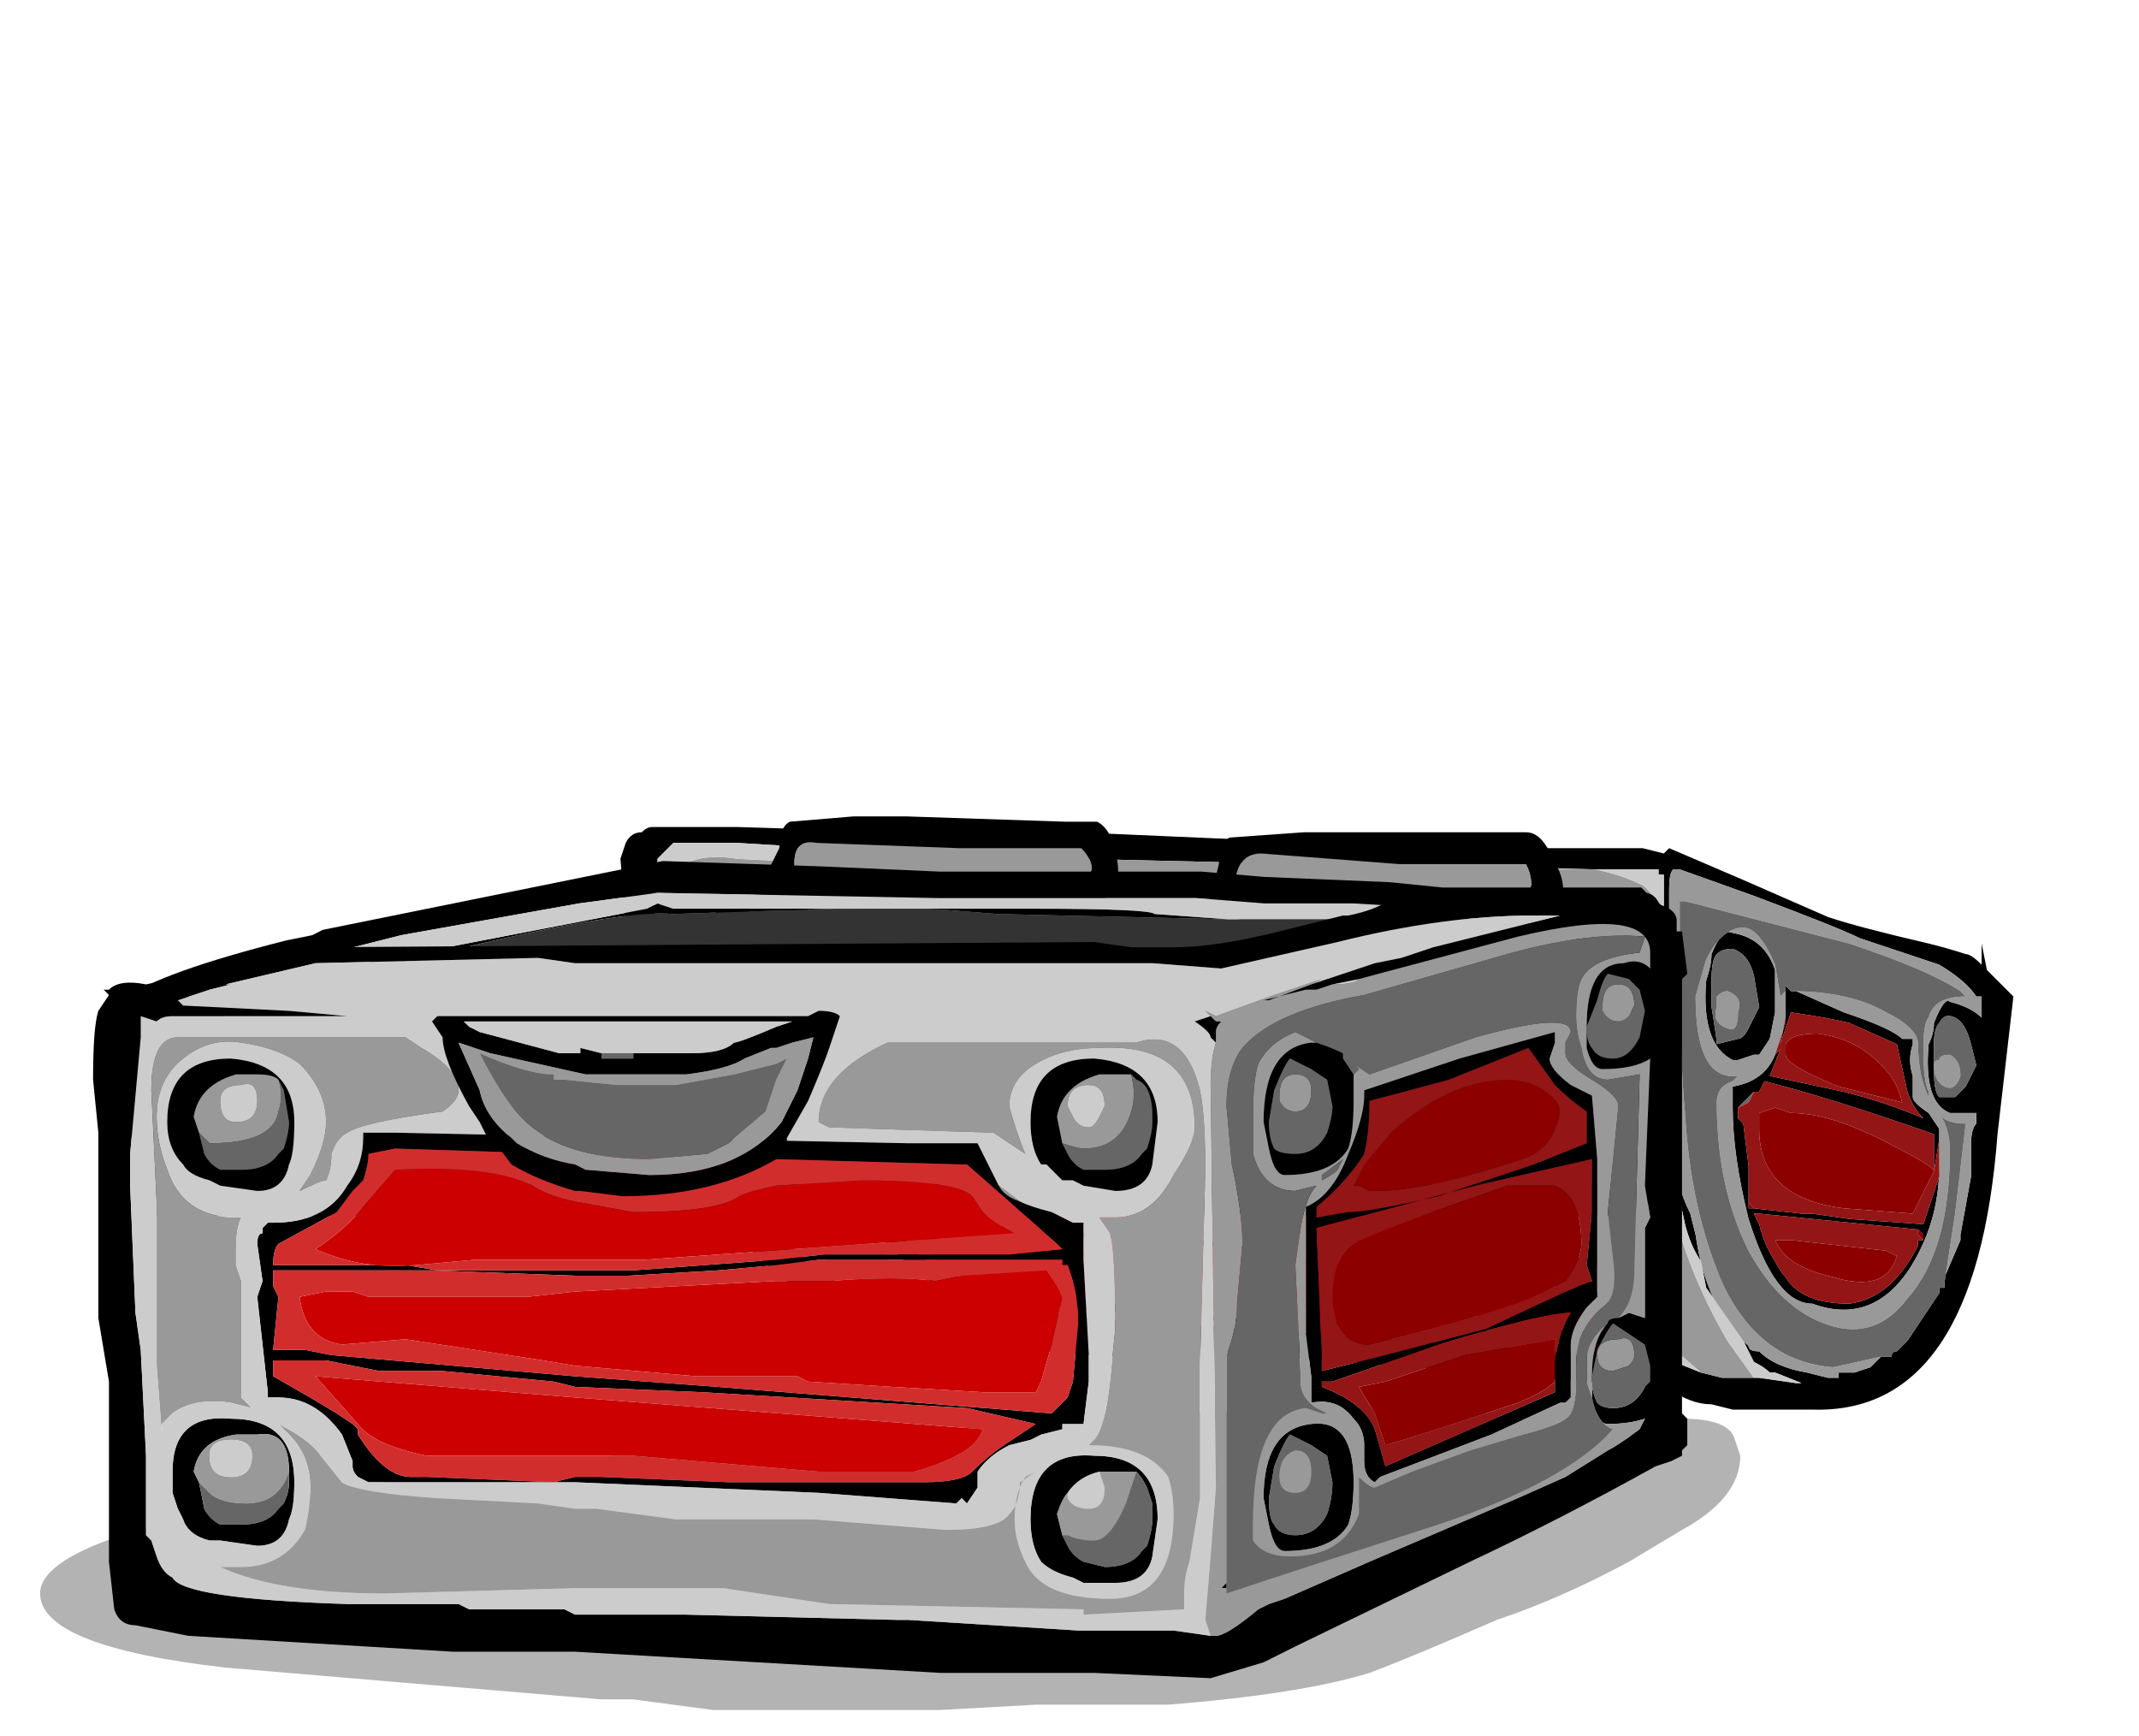 <?xml version="1.0" encoding="UTF-8" standalone="no"?>
<svg xmlns:ffdec="https://www.free-decompiler.com/flash" xmlns:xlink="http://www.w3.org/1999/xlink" ffdec:objectType="frame" height="114.7px" width="141.35px" xmlns="http://www.w3.org/2000/svg">
  <g transform="matrix(1.0, 0.0, 0.0, 1.0, 49.2, 106.85)">
    <use ffdec:characterId="857" ffdec:characterName="a_LidOpen" height="39.2" transform="matrix(1.0, 0.0, 0.0, 1.0, -41.0, -52.9)" width="124.85" xlink:href="#sprite0"/>
    <use ffdec:characterId="864" ffdec:characterName="a_Chest" height="53.9" transform="matrix(1.0, 0.0, 0.0, 1.0, -46.55, -47.75)" width="112.35" xlink:href="#sprite2"/>
  </g>
  <defs>
    <g id="sprite0" transform="matrix(1.0, 0.0, 0.0, 1.0, 36.3, -10.15)">
      <use ffdec:characterId="856" height="5.6" transform="matrix(7.0, 0.0, 0.0, 7.0, -3.5, 10.15)" width="13.15" xlink:href="#shape0"/>
      <use ffdec:characterId="267" height="23.45" transform="matrix(0.988, 0.0, 0.0, 1.0, -36.321, 13.1)" width="102.9" xlink:href="#sprite1"/>
    </g>
    <g id="shape0" transform="matrix(1.0, 0.0, 0.0, 1.0, 0.5, -1.45)">
      <path d="M10.55 3.1 L10.6 3.1 11.05 3.3 Q11.5 3.45 11.6 3.55 L11.7 3.55 11.7 3.6 Q11.65 3.75 11.7 3.9 L11.7 4.1 Q11.7 4.15 11.85 4.25 L11.95 4.4 11.95 4.75 Q11.95 5.3 11.65 5.75 11.3 6.25 10.75 6.05 10.4 6.05 10.15 5.25 10.0 4.65 10.0 4.2 L10.0 4.0 Q10.3 3.95 10.4 3.7 L10.45 3.65 10.35 3.9 11.05 4.05 Q11.45 4.15 11.8 4.3 11.7 4.2 11.65 4.05 L11.55 3.6 11.1 3.4 Q10.9 3.35 10.55 3.3 L10.45 3.6 10.5 3.35 10.5 3.1 10.5 3.05 10.55 3.1 M12.0 5.85 L12.0 5.8 12.15 5.45 12.15 5.4 12.25 4.85 12.25 4.55 Q12.25 4.4 12.3 4.35 L12.3 4.25 12.05 4.25 Q11.8 4.15 11.85 3.6 11.9 3.5 11.9 3.4 12.0 3.15 12.05 3.2 12.25 3.25 12.35 3.35 L12.35 3.15 12.3 3.15 Q12.2 3.0 11.95 2.85 L11.2 2.6 Q11.0 2.5 10.2 2.2 L9.5 1.95 9.45 1.95 Q9.4 1.95 9.4 2.15 L9.4 2.9 9.35 3.4 9.4 3.45 Q9.35 4.0 9.4 4.35 L9.45 4.6 Q9.45 4.9 9.6 5.2 L9.65 5.4 Q9.75 6.1 10.15 6.45 10.15 6.5 10.25 6.5 10.4 6.65 10.7 6.7 L10.9 6.75 11.0 6.75 11.0 6.7 11.15 6.7 11.3 6.65 11.4 6.55 11.5 6.55 Q11.5 6.5 11.55 6.5 L11.65 6.4 11.95 5.95 11.95 5.9 12.0 5.9 12.0 5.85 M12.1 3.35 Q12.0 3.3 11.95 3.4 11.9 3.45 11.9 3.6 L11.9 3.85 Q11.9 4.05 11.95 4.1 L12.1 4.1 12.2 4.0 12.3 3.8 12.25 3.6 Q12.2 3.4 12.1 3.35 M12.45 2.95 L12.65 3.15 12.5 4.45 Q12.3 7.1 10.75 7.05 L10.0 7.05 9.8 7.0 Q9.6 7.0 9.4 6.85 L9.35 6.85 4.6 6.45 4.35 6.55 4.15 6.55 3.5 6.5 3.0 6.5 Q2.0 6.35 1.55 6.15 1.4 6.05 1.25 5.95 0.9 5.75 0.6 5.4 0.25 5.05 -0.05 4.45 -0.25 4.05 -0.3 3.5 -0.4 3.05 -0.45 2.45 L-0.5 1.85 -0.45 1.7 Q-0.4 1.6 -0.3 1.6 -0.25 1.55 -0.2 1.55 L0.6 1.55 2.2 1.6 3.8 1.6 6.1 1.7 8.25 1.75 9.15 1.75 9.35 1.8 9.4 1.75 10.1 2.05 10.9 2.4 Q11.2 2.5 11.85 2.65 12.05 2.7 12.2 2.75 12.25 2.75 12.35 2.85 L12.35 2.65 12.4 2.9 12.45 2.95 M10.2 5.15 L10.65 5.2 10.75 5.2 11.1 5.25 11.8 5.3 11.95 4.85 11.95 4.5 11.9 4.8 11.9 4.45 Q10.9 4.1 10.3 3.95 L10.25 4.05 10.2 4.05 10.05 4.2 10.05 4.3 10.1 4.35 10.15 4.75 10.15 5.1 10.15 5.15 10.2 5.15 M11.75 5.35 L10.25 5.2 10.2 5.2 10.25 5.3 Q10.3 5.5 10.4 5.65 10.45 5.75 10.5 5.8 10.65 6.05 11.1 6.05 11.5 6.0 11.75 5.5 L11.75 5.45 11.8 5.45 11.8 5.4 11.75 5.35 M10.2 6.75 L10.25 6.75 10.6 6.8 10.65 6.8 10.4 6.7 10.35 6.7 Q10.3 6.65 10.2 6.6 L10.1 6.4 9.75 5.9 9.7 5.65 Q9.6 5.5 9.55 5.3 9.35 4.4 9.35 3.0 L9.35 2.7 Q9.35 2.45 9.35 2.3 L9.35 2.0 9.3 2.0 9.3 1.95 8.3 1.95 5.95 1.9 3.8 1.85 2.5 1.8 2.25 1.8 0.6 1.7 0.0 1.7 -0.15 1.85 -0.15 1.9 -0.2 2.0 -0.15 2.9 -0.05 3.6 Q0.0 3.9 0.15 4.25 0.35 4.85 0.8 5.3 1.0 5.45 1.15 5.55 L1.25 5.65 Q1.5 5.85 1.9 6.0 L2.0 6.05 2.1 6.05 2.9 6.2 2.95 6.2 3.1 6.25 2.75 6.1 2.85 6.1 Q2.25 5.8 1.8 5.25 L1.75 5.2 1.75 5.15 Q1.2 4.45 1.05 3.6 L0.95 3.55 1.35 3.55 Q2.0 3.4 2.0 2.75 L2.0 2.7 2.15 2.7 3.2 2.75 3.45 2.75 3.75 2.75 5.2 2.8 5.75 2.85 6.5 2.9 7.05 2.9 7.0 2.95 Q7.0 3.7 7.95 3.9 L8.15 3.9 8.2 4.0 8.2 4.1 Q8.25 4.8 8.3 5.0 8.35 5.3 8.65 5.8 L8.65 5.85 8.7 5.9 Q8.7 5.95 8.85 6.05 8.95 6.25 9.15 6.35 L9.15 6.4 9.25 6.45 Q9.35 6.6 9.45 6.6 L9.7 6.7 9.9 6.75 10.2 6.75 M8.7 2.45 L8.8 2.6 8.85 2.95 Q8.8 3.45 8.2 3.45 L8.1 3.45 Q7.6 3.4 7.6 2.9 7.6 2.65 7.7 2.55 7.75 2.45 7.9 2.45 L7.95 2.4 8.1 2.4 8.45 2.35 Q8.6 2.35 8.7 2.45 M8.6 3.35 L8.65 3.35 Q8.75 3.25 8.8 3.0 L8.8 2.95 8.7 2.75 8.7 2.65 Q8.6 2.55 8.3 2.55 L8.1 2.55 Q7.95 2.55 7.95 2.65 7.9 2.65 7.9 2.7 L7.9 2.75 Q7.85 2.85 7.85 2.95 7.85 3.1 7.95 3.15 8.05 3.25 8.25 3.3 L8.3 3.3 8.45 3.35 8.6 3.35 M10.0 2.7 Q9.9 2.7 9.85 2.75 9.8 2.8 9.8 3.0 L9.8 3.25 Q9.85 3.55 9.85 3.6 L10.05 3.55 Q10.1 3.55 10.15 3.45 L10.25 3.25 10.2 2.95 Q10.15 2.75 10.0 2.7 M9.75 3.0 Q9.8 2.85 9.8 2.75 9.9 2.5 10.0 2.55 10.3 2.6 10.4 2.9 10.4 3.0 10.4 3.3 L10.35 3.55 10.25 3.7 10.2 3.7 10.05 3.75 10.0 3.75 Q9.7 3.6 9.75 3.0 M6.9 2.95 L6.3 2.95 3.95 2.85 3.9 2.85 2.85 2.8 Q2.5 2.8 2.4 2.8 L2.15 2.8 Q2.1 3.1 1.95 3.3 1.75 3.55 1.45 3.6 L1.1 3.6 1.15 3.7 1.25 3.95 2.1 4.0 2.8 4.1 3.65 4.15 3.9 4.2 5.75 4.3 6.15 4.3 7.35 4.35 7.7 4.3 8.05 4.3 8.0 4.05 8.0 4.0 7.85 3.95 Q7.45 3.85 7.2 3.6 6.9 3.35 6.9 2.95 M1.35 4.15 L1.35 4.25 1.55 4.7 1.6 4.75 Q1.7 4.95 1.85 5.15 L2.5 5.25 3.4 5.35 5.0 5.45 6.15 5.6 8.45 5.8 Q8.25 5.45 8.15 5.05 8.05 4.7 8.05 4.45 L7.85 4.45 7.6 4.4 7.4 4.45 2.8 4.2 1.4 4.1 1.3 4.1 1.35 4.15 M7.15 6.3 L6.15 6.25 5.8 6.25 4.9 6.2 3.25 6.05 3.65 6.15 4.25 6.2 9.05 6.55 8.95 6.45 8.9 6.45 8.45 6.4 7.95 6.35 7.55 6.3 7.15 6.3 8.0 6.3 Q8.55 6.3 8.75 6.3 L8.8 6.3 8.55 5.9 7.9 5.85 7.05 5.7 6.15 5.6 5.65 5.55 4.95 5.5 3.45 5.4 2.15 5.3 1.95 5.25 2.2 5.45 Q2.25 5.6 2.7 5.8 L3.0 5.95 3.8 6.0 4.15 6.05 4.9 6.15 6.1 6.25 6.15 6.2 7.15 6.3 M1.2 3.0 L1.3 2.95 1.3 2.7 Q1.3 2.6 1.25 2.5 L1.2 2.45 Q1.15 2.3 0.9 2.3 L0.75 2.35 Q0.6 2.35 0.6 2.45 0.55 2.5 0.55 2.55 L0.5 2.7 Q0.55 2.95 0.9 3.0 L1.05 3.05 1.2 3.0 M1.0 2.15 Q1.25 2.2 1.3 2.4 L1.35 2.7 Q1.35 3.15 0.85 3.15 0.3 3.15 0.3 2.65 0.3 2.45 0.4 2.35 0.45 2.25 0.65 2.2 L0.7 2.2 1.0 2.15" fill="#000000" fill-rule="evenodd" stroke="none"/>
      <path d="M10.55 3.1 Q11.1 3.1 11.45 3.3 11.75 3.45 11.75 3.6 11.75 3.9 11.85 4.1 L11.85 4.05 Q11.8 3.95 11.8 3.65 11.8 3.4 11.85 3.35 11.9 3.15 12.2 3.15 L12.15 3.1 Q11.85 2.9 11.1 2.65 L9.55 2.25 9.5 2.25 9.5 2.6 Q9.5 3.75 9.55 4.25 9.6 5.15 9.9 5.85 10.25 6.6 10.95 6.65 L11.4 6.55 11.3 6.65 11.15 6.7 11.0 6.7 11.0 6.75 10.9 6.75 10.7 6.7 Q10.4 6.65 10.25 6.5 10.15 6.5 10.15 6.45 9.75 6.1 9.65 5.4 L9.6 5.2 Q9.45 4.9 9.45 4.6 L9.4 4.35 Q9.35 4.0 9.4 3.45 L9.35 3.4 9.4 2.9 9.4 2.15 Q9.4 1.95 9.45 1.95 L9.5 1.95 10.2 2.2 Q11.0 2.5 11.2 2.6 L11.95 2.85 Q12.2 3.0 12.3 3.15 L12.35 3.15 12.35 3.35 Q12.25 3.25 12.05 3.2 12.0 3.15 11.9 3.4 11.9 3.5 11.85 3.6 11.8 4.15 12.05 4.25 L12.3 4.25 12.3 4.35 Q12.25 4.4 12.25 4.55 L12.25 4.85 12.15 5.4 12.15 5.45 12.0 5.8 12.0 5.85 12.1 5.2 12.2 4.35 Q12.0 4.35 11.95 4.25 12.05 4.4 12.05 4.6 12.05 5.55 11.65 6.0 11.35 6.4 10.9 6.25 10.45 6.1 10.15 5.55 9.85 4.95 9.85 4.15 9.85 4.0 10.0 3.95 L10.05 3.9 Q9.65 3.95 9.65 3.15 L9.75 2.8 Q9.9 2.5 10.1 2.5 10.25 2.5 10.4 2.85 L10.45 3.15 10.5 3.1 10.5 3.35 10.5 3.4 10.4 3.7 Q10.3 3.95 10.0 4.0 L10.0 4.2 Q10.0 4.65 10.15 5.25 10.4 6.05 10.75 6.05 11.3 6.25 11.65 5.75 11.95 5.3 11.95 4.75 L11.95 4.4 11.85 4.25 Q11.7 4.15 11.7 4.1 L11.7 3.9 Q11.65 3.75 11.7 3.6 L11.7 3.55 11.6 3.55 Q11.5 3.45 11.05 3.3 L10.6 3.1 10.55 3.1 M11.95 3.75 Q11.95 3.7 12.05 3.7 12.15 3.75 12.15 3.9 12.1 4.05 12.0 4.0 11.9 3.95 11.9 3.8 11.9 3.75 11.95 3.75 M5.95 1.9 L5.75 2.1 Q5.65 2.5 5.45 2.7 5.25 2.75 5.2 2.8 L3.75 2.75 3.45 2.75 3.4 2.65 Q3.3 2.55 3.0 2.55 2.7 2.45 2.75 2.3 L2.5 1.8 3.8 1.85 5.95 1.9 M9.7 6.7 Q9.35 6.4 9.15 6.2 L8.9 6.0 Q8.55 5.55 8.5 4.85 L8.45 4.55 8.45 4.5 Q8.5 4.35 8.5 4.2 L8.45 3.95 Q8.35 3.8 8.05 3.75 7.9 3.7 7.6 3.6 L7.35 3.45 7.35 3.4 7.3 3.1 Q7.2 2.75 6.0 2.65 L6.0 2.5 6.05 2.35 6.65 2.0 Q7.2 1.9 8.7 1.95 8.95 2.0 9.15 2.1 9.3 2.2 9.3 2.5 9.2 3.1 9.25 3.25 L9.35 4.55 Q9.4 5.45 9.95 6.4 L10.2 6.75 9.9 6.75 9.7 6.7 M7.9 2.75 Q8.05 2.7 8.1 2.7 8.45 2.7 8.55 3.05 8.6 3.2 8.6 3.35 L8.45 3.35 8.3 3.3 8.35 3.25 Q8.4 3.15 8.3 3.05 8.2 3.0 8.1 3.0 8.0 3.0 7.95 3.1 L7.95 3.15 Q7.85 3.1 7.85 2.95 7.85 2.85 7.9 2.75 M9.0 2.95 Q9.0 2.75 8.95 2.55 8.8 2.2 8.5 2.2 7.85 2.2 7.6 2.5 7.5 2.7 7.45 2.9 7.45 3.25 7.7 3.45 7.9 3.65 8.25 3.65 8.55 3.65 8.75 3.45 9.0 3.3 9.0 2.95 M9.75 3.0 Q9.7 3.6 10.0 3.75 L10.05 3.75 10.2 3.7 10.25 3.7 10.35 3.55 10.4 3.3 Q10.4 3.0 10.4 2.9 10.3 2.6 10.0 2.55 9.9 2.5 9.8 2.75 9.8 2.85 9.75 3.0 M9.95 3.1 Q10.1 3.15 10.05 3.3 10.05 3.5 9.95 3.45 9.8 3.4 9.85 3.25 9.85 3.2 9.85 3.15 9.9 3.1 9.95 3.1 M2.95 6.2 L2.9 6.2 2.1 6.05 2.0 6.05 1.95 6.0 1.45 5.65 Q1.05 5.4 0.8 5.1 L0.4 4.5 Q0.3 4.35 0.1 3.45 -0.1 2.6 -0.1 2.25 -0.1 2.1 0.05 1.9 L0.1 1.9 Q0.3 1.8 0.6 1.85 1.65 1.9 2.35 2.0 L2.45 2.3 Q2.5 2.5 2.65 2.6 2.25 2.6 2.0 2.6 L2.0 2.65 1.7 3.1 1.4 3.35 Q1.3 3.4 1.25 3.45 L1.15 3.45 Q0.85 3.5 0.85 3.65 0.85 3.75 1.0 4.15 L1.15 4.45 Q1.5 5.15 1.6 5.2 2.2 5.85 2.65 6.1 L2.8 6.1 2.95 6.2 M0.55 2.55 Q0.6 2.5 0.65 2.5 1.15 2.55 1.2 2.8 1.25 2.9 1.2 3.0 L1.05 3.05 0.9 3.0 Q0.55 2.95 0.5 2.7 L0.55 2.55 M0.4 3.1 Q0.55 3.25 0.8 3.3 1.45 3.35 1.45 2.75 1.45 2.15 0.95 2.1 0.5 2.1 0.3 2.4 L0.2 2.75 Q0.15 2.95 0.4 3.1 M0.9 2.7 Q0.7 2.65 0.7 2.8 L0.75 2.9 Q0.75 2.95 0.9 2.95 1.05 3.0 1.05 2.85 1.05 2.7 0.9 2.7" fill="#999999" fill-rule="evenodd" stroke="none"/>
      <path d="M5.95 1.9 L8.3 1.95 9.3 1.95 9.3 2.0 9.35 2.0 9.35 2.3 Q9.35 2.45 9.35 2.7 L9.35 3.0 Q9.35 4.4 9.55 5.3 9.6 5.5 9.7 5.65 L9.75 5.9 10.1 6.4 10.2 6.6 Q10.3 6.65 10.35 6.7 L10.4 6.7 10.65 6.8 10.6 6.8 10.25 6.75 10.2 6.75 9.95 6.4 Q9.4 5.45 9.35 4.55 L9.25 3.25 Q9.2 3.1 9.3 2.5 9.3 2.2 9.15 2.1 8.95 2.0 8.7 1.95 7.2 1.9 6.65 2.0 L6.05 2.35 6.0 2.5 6.0 2.65 Q7.2 2.75 7.3 3.1 L7.35 3.4 7.35 3.45 7.6 3.6 Q7.9 3.7 8.05 3.75 8.35 3.8 8.45 3.95 L8.5 4.2 Q8.5 4.35 8.45 4.5 L8.45 4.55 8.5 4.85 Q8.55 5.55 8.9 6.0 L9.15 6.2 Q9.35 6.4 9.7 6.7 L9.45 6.6 Q9.35 6.6 9.25 6.45 L9.15 6.4 9.15 6.35 Q8.95 6.25 8.85 6.05 8.7 5.95 8.7 5.9 L8.65 5.85 8.65 5.8 Q8.35 5.3 8.3 5.0 8.25 4.8 8.2 4.1 L8.2 4.0 8.15 3.9 7.95 3.9 Q7.0 3.7 7.0 2.95 L7.05 2.9 6.5 2.9 5.75 2.85 5.2 2.8 Q5.25 2.75 5.45 2.7 5.65 2.5 5.75 2.1 L5.95 1.9 M8.7 2.45 Q8.6 2.35 8.45 2.35 L8.1 2.4 7.95 2.4 7.9 2.45 Q7.75 2.45 7.7 2.55 7.6 2.65 7.6 2.9 7.6 3.4 8.1 3.45 L8.2 3.45 Q8.8 3.45 8.85 2.95 L8.8 2.6 8.7 2.45 M8.3 3.3 L8.25 3.3 Q8.05 3.25 7.95 3.15 L7.95 3.1 Q8.0 3.0 8.1 3.0 8.2 3.0 8.3 3.05 8.4 3.15 8.35 3.25 L8.3 3.3 M9.0 2.95 Q9.0 3.3 8.75 3.45 8.55 3.65 8.25 3.65 7.9 3.65 7.7 3.45 7.45 3.25 7.45 2.9 7.5 2.7 7.6 2.5 7.85 2.2 8.5 2.2 8.8 2.2 8.95 2.55 9.0 2.75 9.0 2.95 M3.45 2.75 L3.2 2.75 2.15 2.7 2.0 2.7 2.0 2.75 Q2.0 3.4 1.35 3.55 L0.95 3.55 1.05 3.6 Q1.2 4.45 1.75 5.15 L1.75 5.2 1.8 5.25 Q2.25 5.8 2.85 6.1 L2.75 6.1 3.1 6.25 2.95 6.2 2.8 6.1 2.65 6.1 Q2.2 5.85 1.6 5.2 1.5 5.15 1.15 4.45 L1.0 4.15 Q0.85 3.75 0.85 3.65 0.85 3.5 1.15 3.45 L1.25 3.45 Q1.3 3.4 1.4 3.35 L1.7 3.1 2.0 2.65 2.0 2.6 Q2.25 2.6 2.65 2.6 2.5 2.5 2.45 2.3 L2.35 2.0 Q1.65 1.9 0.6 1.85 0.3 1.8 0.1 1.9 L0.05 1.9 Q-0.1 2.1 -0.1 2.25 -0.1 2.6 0.1 3.45 0.3 4.35 0.4 4.5 L0.8 5.1 Q1.05 5.4 1.45 5.65 L1.95 6.0 2.0 6.05 1.9 6.0 Q1.5 5.85 1.25 5.65 L1.15 5.55 Q1.0 5.45 0.8 5.3 0.35 4.85 0.15 4.25 0.0 3.9 -0.05 3.6 L-0.15 2.9 -0.2 2.0 -0.15 1.9 -0.15 1.85 0.0 1.7 0.6 1.7 2.25 1.8 2.5 1.8 2.75 2.3 Q2.7 2.45 3.0 2.55 3.3 2.55 3.4 2.65 L3.45 2.75 M1.0 2.15 L0.7 2.2 0.65 2.2 Q0.45 2.25 0.4 2.35 0.3 2.45 0.3 2.65 0.3 3.15 0.85 3.15 1.35 3.15 1.35 2.7 L1.3 2.4 Q1.25 2.2 1.0 2.15 M0.9 2.7 Q1.05 2.7 1.05 2.85 1.05 3.0 0.9 2.95 0.75 2.95 0.75 2.9 L0.7 2.8 Q0.7 2.65 0.9 2.7 M0.4 3.1 Q0.15 2.95 0.2 2.75 L0.3 2.4 Q0.5 2.1 0.95 2.1 1.45 2.15 1.45 2.75 1.45 3.35 0.8 3.3 0.55 3.25 0.4 3.1" fill="#cccccc" fill-rule="evenodd" stroke="none"/>
      <path d="M11.4 6.55 L10.95 6.65 Q10.25 6.6 9.9 5.85 9.6 5.15 9.55 4.25 9.5 3.75 9.5 2.6 L9.5 2.25 9.55 2.25 11.1 2.65 Q11.85 2.9 12.15 3.1 L12.2 3.15 Q11.9 3.15 11.85 3.35 11.8 3.4 11.8 3.65 11.8 3.95 11.85 4.05 L11.85 4.1 Q11.75 3.9 11.75 3.6 11.75 3.45 11.45 3.3 11.1 3.1 10.55 3.1 L10.5 3.05 10.5 3.1 10.45 3.15 10.4 2.85 Q10.25 2.5 10.1 2.5 9.9 2.5 9.75 2.8 L9.65 3.15 Q9.65 3.95 10.05 3.9 L10.0 3.95 Q9.85 4.0 9.85 4.15 9.85 4.95 10.15 5.55 10.45 6.1 10.9 6.25 11.35 6.4 11.65 6.0 12.05 5.55 12.05 4.6 12.05 4.4 11.95 4.25 12.0 4.35 12.2 4.35 L12.1 5.2 12.0 5.85 12.0 5.9 11.95 5.9 11.95 5.95 11.65 6.4 11.55 6.5 Q11.5 6.5 11.5 6.55 L11.4 6.55 M12.1 3.35 Q12.2 3.4 12.25 3.6 L12.3 3.8 12.2 4.0 12.1 4.1 11.95 4.1 Q11.9 4.05 11.9 3.85 L11.9 3.6 Q11.9 3.45 11.95 3.4 12.0 3.3 12.1 3.35 M11.95 3.75 Q11.9 3.75 11.9 3.8 11.9 3.95 12.0 4.0 12.1 4.05 12.15 3.9 12.15 3.75 12.05 3.7 11.95 3.7 11.95 3.75 M10.2 4.05 L10.15 4.15 10.05 4.2 10.2 4.05 M7.9 2.75 L7.9 2.7 Q7.9 2.65 7.95 2.65 7.95 2.55 8.1 2.55 L8.3 2.55 Q8.6 2.55 8.7 2.65 L8.7 2.75 8.8 2.95 8.8 3.0 Q8.75 3.25 8.65 3.35 L8.6 3.35 Q8.6 3.2 8.55 3.05 8.45 2.7 8.1 2.7 8.05 2.7 7.9 2.75 M10.0 2.7 Q10.15 2.75 10.2 2.95 L10.25 3.25 10.15 3.45 Q10.1 3.55 10.05 3.55 L9.85 3.6 Q9.85 3.55 9.8 3.25 L9.8 3.0 Q9.8 2.8 9.85 2.75 9.9 2.7 10.0 2.7 M9.95 3.1 Q9.9 3.1 9.85 3.15 9.85 3.2 9.85 3.25 9.8 3.4 9.95 3.45 10.05 3.5 10.05 3.3 10.1 3.15 9.95 3.1 M0.55 2.55 Q0.55 2.5 0.6 2.45 0.6 2.35 0.75 2.35 L0.9 2.3 Q1.15 2.3 1.2 2.45 L1.25 2.5 Q1.3 2.6 1.3 2.7 L1.3 2.95 1.2 3.0 Q1.25 2.9 1.2 2.8 1.15 2.55 0.65 2.5 0.6 2.5 0.55 2.55" fill="#666666" fill-rule="evenodd" stroke="none"/>
      <path d="M6.6 3.25 Q6.9 3.4 6.95 3.55 7.0 3.65 7.3 3.8 7.7 4.0 7.85 4.1 7.75 4.2 7.6 4.2 L6.95 4.15 4.45 4.0 Q4.05 4.05 3.55 4.05 L2.8 4.0 1.85 3.95 Q1.5 3.9 1.5 3.7 L1.7 3.6 Q1.95 3.5 2.05 3.3 2.2 3.1 2.6 3.05 L3.15 3.0 3.45 3.1 4.3 3.2 5.0 3.15 Q5.25 3.0 5.8 3.05 6.25 3.05 6.6 3.25 M1.35 4.15 L1.3 4.1 1.4 4.1 1.35 4.1 1.35 4.15 M6.05 5.4 L5.05 5.35 4.1 5.3 3.7 5.3 3.3 5.25 2.1 5.15 Q1.75 4.95 1.65 4.8 1.6 4.7 1.6 4.5 1.55 4.45 1.6 4.4 1.65 4.35 1.8 4.3 L3.4 4.4 3.5 4.4 4.6 4.45 4.7 4.45 6.5 4.55 Q7.4 4.5 7.9 4.95 8.2 5.25 8.2 5.5 8.2 5.65 7.9 5.65 L6.9 5.55 6.05 5.4 M6.0 6.1 Q5.45 6.05 5.35 6.1 L4.35 6.0 3.65 5.95 Q2.95 5.9 2.65 5.75 2.5 5.7 2.45 5.6 L2.35 5.5 2.35 5.45 Q2.4 5.4 2.6 5.45 L3.95 5.55 Q4.6 5.6 4.75 5.55 L6.1 5.65 7.25 5.8 Q8.15 5.95 8.4 6.1 L8.45 6.15 8.25 6.2 7.15 6.15 6.0 6.1" fill="#cc0000" fill-rule="evenodd" stroke="none"/>
      <path d="M11.6 4.15 L11.0 4.0 Q10.5 3.8 10.5 3.7 L10.5 3.6 Q10.55 3.5 10.8 3.5 11.2 3.55 11.45 3.85 11.55 3.95 11.6 4.15 M10.15 5.1 L10.2 5.15 10.15 5.15 10.15 5.1 M11.7 5.2 L11.05 5.15 Q10.25 5.05 10.25 4.4 L10.25 4.25 10.4 4.2 10.55 4.25 Q10.9 4.25 11.4 4.5 11.9 4.75 11.9 4.8 L11.7 5.2 M11.75 5.35 L11.8 5.4 11.8 5.45 11.75 5.4 11.75 5.35 M11.55 5.6 Q11.45 5.95 10.95 5.8 10.5 5.7 10.4 5.45 L10.55 5.45 11.45 5.55 11.55 5.6" fill="#8c0000" fill-rule="evenodd" stroke="none"/>
      <path d="M6.6 3.25 Q6.25 3.05 5.8 3.05 5.25 3.0 5.0 3.15 L4.3 3.2 3.45 3.1 3.15 3.0 2.6 3.05 Q2.2 3.1 2.05 3.3 1.95 3.5 1.7 3.6 L1.5 3.7 Q1.5 3.9 1.85 3.95 L2.8 4.0 3.55 4.05 Q4.05 4.05 4.45 4.0 L6.95 4.15 7.6 4.2 Q7.75 4.2 7.85 4.1 7.7 4.0 7.3 3.8 7.0 3.65 6.95 3.55 6.9 3.4 6.6 3.25 M6.9 2.95 Q6.9 3.35 7.2 3.6 7.45 3.85 7.85 3.95 L8.0 4.0 8.0 4.05 8.05 4.3 7.7 4.3 7.35 4.35 6.15 4.3 5.75 4.3 3.9 4.2 3.65 4.15 2.8 4.1 2.1 4.0 1.25 3.95 1.15 3.7 1.1 3.6 1.45 3.6 Q1.75 3.55 1.95 3.3 2.1 3.1 2.15 2.8 L2.4 2.8 Q2.5 2.8 2.85 2.8 L3.9 2.85 3.95 2.85 6.3 2.95 6.9 2.95 M1.4 4.1 L2.8 4.2 7.4 4.45 7.6 4.4 7.85 4.45 8.05 4.45 Q8.05 4.7 8.15 5.05 8.25 5.45 8.45 5.8 L6.15 5.6 5.0 5.45 3.4 5.35 2.5 5.25 1.85 5.15 Q1.7 4.95 1.6 4.75 L1.55 4.7 1.35 4.25 1.35 4.15 1.35 4.1 1.4 4.1 M6.05 5.4 L6.9 5.55 7.9 5.65 Q8.2 5.65 8.2 5.5 8.2 5.25 7.9 4.95 7.4 4.5 6.5 4.55 L4.7 4.45 4.6 4.45 3.5 4.4 3.4 4.4 1.8 4.3 Q1.65 4.35 1.6 4.4 1.55 4.45 1.6 4.5 1.6 4.7 1.65 4.8 1.75 4.95 2.1 5.15 L3.3 5.25 3.7 5.3 4.1 5.3 5.05 5.35 6.05 5.4 M7.15 6.3 L7.55 6.3 7.95 6.35 8.45 6.4 8.9 6.45 8.95 6.45 9.05 6.55 4.25 6.2 3.65 6.15 3.25 6.05 4.9 6.2 5.8 6.25 6.15 6.25 7.15 6.3 6.15 6.2 6.1 6.25 4.9 6.15 4.15 6.05 3.8 6.0 3.0 5.95 2.7 5.8 Q2.25 5.6 2.2 5.45 L1.95 5.25 2.15 5.3 3.45 5.4 4.95 5.5 5.65 5.55 6.15 5.6 7.05 5.7 7.9 5.85 8.55 5.9 8.8 6.3 8.75 6.3 Q8.55 6.3 8.0 6.3 L7.15 6.3 M6.0 6.1 L7.15 6.15 8.25 6.2 8.45 6.15 8.4 6.1 Q8.15 5.95 7.25 5.8 L6.1 5.65 4.75 5.55 Q4.6 5.6 3.95 5.55 L2.6 5.45 Q2.4 5.4 2.35 5.45 L2.35 5.5 2.45 5.6 Q2.5 5.7 2.65 5.75 2.95 5.9 3.65 5.95 L4.35 6.0 5.35 6.1 Q5.45 6.05 6.0 6.1" fill="#d22d2d" fill-rule="evenodd" stroke="none"/>
      <path d="M10.4 3.7 L10.5 3.4 10.5 3.35 10.45 3.6 10.55 3.3 Q10.9 3.35 11.1 3.4 L11.55 3.6 11.65 4.05 Q11.7 4.2 11.8 4.3 11.45 4.15 11.05 4.05 L10.35 3.9 10.45 3.65 10.4 3.7 M11.6 4.15 Q11.55 3.95 11.45 3.85 11.2 3.55 10.8 3.5 10.55 3.5 10.5 3.6 L10.5 3.7 Q10.5 3.8 11.0 4.0 L11.6 4.15 M10.2 4.05 L10.25 4.05 10.3 3.95 Q10.9 4.1 11.9 4.45 L11.9 4.8 11.95 4.5 11.95 4.85 11.8 5.3 11.1 5.25 10.75 5.2 10.65 5.2 10.2 5.15 10.15 5.1 10.15 4.75 10.1 4.35 10.05 4.3 10.05 4.2 10.15 4.15 10.2 4.05 M11.7 5.2 L11.9 4.8 Q11.9 4.75 11.4 4.5 10.9 4.25 10.55 4.25 L10.4 4.2 10.25 4.25 10.25 4.4 Q10.25 5.05 11.05 5.15 L11.7 5.2 M11.8 5.45 L11.75 5.45 11.75 5.5 Q11.5 6.0 11.1 6.05 10.65 6.05 10.5 5.8 10.45 5.75 10.4 5.65 10.3 5.5 10.25 5.3 L10.2 5.2 10.25 5.2 11.75 5.35 11.75 5.4 11.8 5.45 M11.55 5.6 L11.45 5.55 10.55 5.45 10.4 5.45 Q10.5 5.7 10.95 5.8 11.45 5.95 11.55 5.6" fill="#931515" fill-rule="evenodd" stroke="none"/>
      <path d="M5.95 1.6 L8.05 1.6 Q8.2 1.6 8.3 1.85 8.4 2.0 8.4 2.15 8.4 2.35 8.2 2.4 L6.4 2.5 5.45 2.45 Q5.05 2.35 5.05 2.3 L5.15 1.9 Q5.15 1.7 5.25 1.65 L5.95 1.6 M6.45 2.25 L7.4 2.25 8.0 2.2 8.05 2.2 8.1 2.1 Q8.1 2.0 8.05 1.9 L6.85 1.9 5.55 1.8 Q5.3 1.8 5.3 2.15 L5.8 2.2 6.45 2.25 M4.15 1.7 Q4.2 1.85 4.2 2.0 4.2 2.2 4.0 2.25 L2.25 2.35 1.25 2.3 Q0.85 2.2 0.85 2.15 L0.9 1.95 1.0 1.75 Q1.0 1.55 1.1 1.5 L1.7 1.45 2.2 1.45 3.7 1.5 4.0 1.5 Q4.1 1.55 4.15 1.7 M3.8 2.05 L3.9 2.05 3.95 1.95 Q3.95 1.85 3.85 1.75 L2.7 1.75 1.35 1.7 Q1.1 1.65 1.15 2.0 L1.6 2.05 2.25 2.15 3.2 2.1 3.8 2.05" fill="#000000" fill-rule="evenodd" stroke="none"/>
      <path d="M6.45 2.25 L5.8 2.2 5.3 2.15 Q5.3 1.8 5.55 1.8 L6.85 1.9 8.05 1.9 Q8.1 2.0 8.1 2.1 L8.05 2.2 8.0 2.2 7.4 2.25 6.45 2.25 M3.8 2.05 L3.2 2.1 2.25 2.15 1.6 2.05 1.15 2.0 Q1.1 1.65 1.35 1.7 L2.7 1.75 3.85 1.75 Q3.95 1.85 3.95 1.95 L3.9 2.05 3.8 2.05" fill="#999999" fill-rule="evenodd" stroke="none"/>
    </g>
    <g id="sprite1" transform="matrix(1.0, 0.0, 0.0, 1.0, 2.45, -8.75)">
      <use ffdec:characterId="266" height="3.35" transform="matrix(7.0, 0.0, 0.0, 7.0, -2.45, 8.75)" width="14.7" xlink:href="#shape1"/>
    </g>
    <g id="shape1" transform="matrix(1.0, 0.0, 0.0, 1.0, 0.35, -1.25)">
      <path d="M14.2 1.55 Q14.45 1.6 14.3 2.3 L14.3 4.3 Q14.3 4.5 14.15 4.5 14.1 4.65 13.95 4.6 L0.3 4.6 Q-0.15 4.7 -0.25 4.35 -0.25 3.85 -0.3 3.7 -0.25 3.5 -0.3 3.2 L-0.35 2.75 -0.35 2.6 -0.3 2.6 -0.35 2.55 Q0.0 2.3 1.2 2.0 L1.45 1.95 1.55 1.9 4.8 1.25 6.3 1.3 7.45 1.35 9.95 1.35 10.55 1.4 11.75 1.45 12.25 1.5 14.15 1.5 14.2 1.55 M13.0 1.85 L13.5 1.75 12.25 1.7 11.4 1.65 10.55 1.65 9.9 1.6 7.45 1.6 4.75 1.55 4.0 1.65 2.3 1.95 0.9 2.3 -0.1 2.6 2.55 2.1 4.65 1.7 4.75 1.65 4.9 1.7 6.6 1.7 6.45 1.7 4.9 1.75 Q4.4 1.7 2.55 2.15 1.55 2.4 0.5 2.75 L0.4 2.75 -0.1 2.7 -0.1 2.65 -0.15 2.75 -0.05 3.45 Q0.05 4.15 0.15 4.3 L13.95 4.3 Q13.95 4.25 14.05 4.2 L14.05 2.35 Q14.0 2.05 13.95 1.85 L13.7 1.95 13.55 2.0 13.0 1.85 M6.7 1.7 L8.35 1.7 Q9.45 1.7 9.5 1.75 L10.2 1.8 8.0 1.75 7.35 1.7 6.7 1.7" fill="#000000" fill-rule="evenodd" stroke="none"/>
      <path d="M10.2 1.8 L12.85 1.8 12.9 1.85 13.0 1.85 13.55 2.0 13.7 1.95 13.95 1.85 Q14.0 2.05 14.05 2.35 L14.05 4.2 Q13.95 4.25 13.95 4.3 L0.15 4.3 Q0.05 4.15 -0.05 3.45 L-0.15 2.75 -0.1 2.65 -0.1 2.7 0.4 2.75 0.5 2.75 Q1.55 2.4 2.55 2.15 4.4 1.7 4.9 1.75 L6.45 1.7 6.6 1.7 6.7 1.7 7.35 1.7 8.0 1.75 10.2 1.8" fill="#333333" fill-rule="evenodd" stroke="none"/>
      <path d="M13.0 1.85 L12.9 1.85 12.85 1.8 10.2 1.8 9.5 1.75 Q9.45 1.7 8.35 1.7 L6.7 1.7 6.6 1.7 4.9 1.7 4.75 1.65 4.65 1.7 2.55 2.1 -0.1 2.6 0.9 2.3 2.3 1.95 4.0 1.65 4.75 1.55 7.45 1.6 9.9 1.6 10.55 1.65 11.4 1.65 12.25 1.7 13.5 1.75 13.0 1.85" fill="#cccccc" fill-rule="evenodd" stroke="none"/>
    </g>
    <g id="sprite2" transform="matrix(1.0, 0.0, 0.0, 1.0, 43.05, 50.75)">
      <use ffdec:characterId="863" height="7.7" transform="matrix(7.0, 0.0, 0.0, 7.0, -43.05, -50.75)" width="16.05" xlink:href="#shape2"/>
    </g>
    <g id="shape2" transform="matrix(1.0, 0.0, 0.0, 1.0, 6.15, 7.25)">
      <path d="M9.35 -2.3 Q9.8 -2.3 9.85 -2.1 L9.9 -1.95 Q9.9 -1.55 9.35 -1.25 L8.85 -0.95 Q8.2 -0.6 7.6 -0.4 6.8 -0.05 6.4 0.1 5.75 0.3 4.5 0.4 L3.25 0.4 2.35 0.45 0.2 0.45 -0.55 0.35 -0.85 0.35 -4.4 0.05 Q-6.15 -0.15 -6.15 -0.65 -6.15 -1.8 5.75 -2.4 L7.2 -2.4 8.85 -2.1 Q8.85 -2.35 9.35 -2.3" fill="#000000" fill-opacity="0.298" fill-rule="evenodd" stroke="none"/>
      <path d="M0.6 -5.8 L0.45 -5.75 0.4 -5.75 Q0.35 -5.75 0.35 -5.8 L0.5 -5.85 0.6 -5.8" fill="#000000" fill-rule="evenodd" stroke="none"/>
      <path d="M-1.2 -5.95 L-0.05 -5.95 0.05 -5.85 Q0.0 -5.75 -0.05 -5.75 L-1.2 -5.75 -1.3 -5.85 -1.2 -5.95" fill="#cccccc" fill-rule="evenodd" stroke="none"/>
      <path d="M7.55 -7.25 L9.05 -7.25 9.15 -7.15 Q9.3 -7.1 9.3 -7.0 L9.3 -6.9 9.35 -6.9 9.4 -6.5 9.35 -6.45 9.35 -2.35 9.4 -2.3 9.4 -2.05 9.35 -2.0 9.35 -1.95 9.25 -1.9 9.1 -1.85 Q8.2 -1.35 7.35 -0.95 L5.7 -0.15 5.4 0.0 4.9 0.15 3.8 0.1 2.35 0.1 -1.1 -0.1 -2.25 -0.1 -4.75 -0.25 -5.25 -0.35 Q-5.4 -0.35 -5.45 -0.5 L-5.5 -0.95 -5.5 -2.65 -5.6 -3.25 -5.6 -5.0 -5.65 -5.5 Q-5.65 -6.0 -5.6 -6.15 L-5.5 -6.3 -5.55 -6.35 -5.5 -6.35 Q-5.4 -6.45 -5.15 -6.4 L-4.65 -6.5 Q-3.75 -6.7 -3.55 -6.75 L3.8 -6.8 4.15 -6.75 4.55 -6.75 Q4.95 -6.75 5.55 -6.9 L6.15 -7.05 6.2 -7.05 Q6.45 -7.1 6.6 -7.2 L6.75 -7.25 7.55 -7.25 M6.05 -6.4 L5.9 -6.35 5.8 -6.35 5.4 -6.25 5.45 -6.25 5.85 -6.4 6.45 -6.6 6.7 -6.65 7.0 -6.75 8.2 -7.05 7.95 -7.05 Q7.1 -7.05 6.1 -6.8 L5.0 -6.55 4.35 -6.6 -1.1 -6.6 -1.45 -6.65 -3.55 -6.6 -4.4 -6.4 -4.35 -6.4 -4.55 -6.35 -4.85 -6.25 -4.8 -6.2 -3.8 -6.15 -3.25 -6.1 -4.9 -6.1 Q-5.0 -6.1 -5.05 -6.05 L-5.2 -6.1 -5.2 -5.9 -5.3 -4.8 -5.3 -4.5 -5.25 -3.3 -5.2 -2.95 -5.15 -1.95 -5.15 -1.2 -5.1 -1.15 -5.05 -1.0 Q-5.0 -0.85 -4.9 -0.8 -4.8 -0.6 -3.25 -0.55 L-2.2 -0.55 -2.1 -0.5 -1.2 -0.5 -1.1 -0.45 -0.05 -0.45 1.95 -0.4 2.05 -0.4 3.65 -0.3 4.55 -0.3 4.9 -0.25 4.95 -0.25 Q5.05 -0.25 5.35 -0.5 L5.45 -0.55 5.6 -0.6 6.4 -0.95 7.8 -1.55 8.25 -1.75 8.65 -2.0 Q8.75 -2.05 8.95 -2.2 L9.0 -2.3 Q8.85 -2.25 8.65 -2.25 8.55 -2.25 8.5 -2.45 L8.5 -2.7 Q8.5 -3.05 8.65 -3.2 8.65 -3.25 8.75 -3.25 L8.85 -3.3 9.0 -3.25 9.0 -4.1 9.05 -4.2 9.0 -4.5 9.05 -5.7 Q8.9 -5.6 8.6 -5.6 8.5 -5.6 8.45 -5.8 L8.45 -6.0 Q8.45 -6.6 8.8 -6.6 8.95 -6.65 9.05 -6.55 L9.05 -6.7 Q9.05 -7.15 7.8 -6.85 L6.3 -6.45 6.05 -6.4 M4.9 -6.1 L4.95 -6.05 5.0 -6.05 Q4.95 -6.0 4.95 -5.95 4.95 -5.9 4.95 -5.85 L4.9 -5.9 Q4.9 -5.95 4.75 -6.05 L4.9 -6.1 M5.5 -5.4 L5.45 -5.1 Q5.45 -4.95 5.5 -4.85 5.55 -4.8 5.7 -4.8 5.9 -4.8 6.0 -5.0 6.05 -5.15 6.05 -5.25 L6.0 -5.5 5.85 -5.6 5.65 -5.7 Q5.6 -5.65 5.5 -5.4 M5.9 -5.85 Q6.05 -5.8 6.15 -5.75 L6.15 -5.7 6.25 -5.55 6.25 -5.3 Q6.25 -5.0 6.2 -4.85 6.05 -4.6 5.6 -4.6 5.5 -4.6 5.45 -4.85 L5.4 -5.1 Q5.4 -5.8 5.85 -5.85 L5.9 -5.85 M3.5 -4.9 L3.55 -4.8 Q3.6 -4.7 3.7 -4.65 L3.9 -4.65 Q4.15 -4.65 4.25 -4.8 L4.3 -4.85 Q4.35 -5.0 4.35 -5.1 L4.35 -5.15 Q4.35 -5.45 4.2 -5.5 L4.15 -5.55 3.85 -5.55 Q3.5 -5.45 3.45 -5.15 L3.5 -4.9 M3.7 -4.5 L3.6 -4.55 3.5 -4.55 3.35 -4.7 3.3 -4.7 Q3.2 -4.85 3.2 -5.1 3.2 -5.7 3.8 -5.7 4.4 -5.65 4.4 -5.1 L4.35 -4.7 Q4.3 -4.45 4.0 -4.45 L3.7 -4.5 M2.9 -4.5 Q2.95 -4.4 3.1 -4.35 3.2 -4.3 3.4 -4.25 L3.6 -4.15 3.7 -4.15 3.7 -3.8 3.75 -2.9 3.75 -2.65 3.7 -2.25 3.5 -2.25 3.5 -2.2 3.3 -2.15 3.2 -2.1 3.0 -2.05 Q2.8 -1.95 2.7 -1.8 L2.7 -1.65 2.6 -1.5 2.55 -1.55 2.5 -1.5 1.2 -1.6 -1.1 -1.7 -1.6 -1.7 Q-2.4 -1.7 -3.05 -1.7 L-3.15 -1.75 Q-3.2 -1.8 -3.2 -1.85 L-3.2 -1.9 -3.3 -2.15 Q-3.55 -2.5 -3.9 -2.5 L-4.0 -2.5 -4.0 -2.55 -4.1 -3.45 -4.05 -3.6 -4.1 -3.95 Q-4.1 -4.05 -4.05 -4.05 L-4.05 -4.1 -4.0 -4.15 -3.95 -4.15 Q-3.45 -4.15 -3.25 -4.5 -3.1 -4.7 -3.1 -4.95 L-3.1 -5.0 -2.8 -5.0 2.05 -4.9 2.7 -4.9 2.9 -4.5 M3.0 -3.8 L1.2 -3.8 0.8 -3.75 0.25 -3.7 -0.6 -3.65 -1.1 -3.65 -2.45 -3.7 -3.95 -3.7 -3.95 -3.55 -3.9 -3.45 -3.95 -2.95 -3.65 -2.95 -3.4 -2.9 -1.1 -2.7 0.25 -2.6 3.4 -2.35 3.55 -2.5 3.6 -2.65 3.65 -3.2 Q3.65 -3.5 3.55 -3.75 L3.5 -3.75 3.5 -3.8 3.0 -3.8 M-1.25 -4.8 L-2.8 -4.85 -3.05 -4.8 Q-3.05 -4.7 -3.1 -4.55 L-3.2 -4.45 -3.35 -4.25 -3.9 -3.95 Q-3.95 -3.9 -3.95 -3.75 L-2.7 -3.75 -2.4 -3.7 -0.55 -3.7 0.8 -3.8 1.25 -3.85 3.0 -3.85 3.5 -3.9 3.45 -3.95 3.0 -4.35 2.6 -4.7 2.55 -4.7 0.8 -4.75 0.35 -4.75 -1.25 -4.8 M0.35 -1.7 L2.2 -1.7 Q2.55 -1.7 2.65 -1.8 2.8 -1.95 2.95 -2.05 L3.25 -2.25 2.6 -2.4 0.1 -2.55 -1.1 -2.6 -1.3 -2.65 -2.35 -2.75 -2.95 -2.75 -3.45 -2.85 -3.95 -2.85 -3.95 -2.7 -3.6 -2.5 -3.35 -2.35 -3.2 -2.25 -3.15 -2.2 -3.15 -2.15 Q-2.9 -1.75 -2.65 -1.75 L-2.5 -1.75 -1.3 -1.7 -1.1 -1.75 -0.85 -1.75 0.35 -1.7 M5.5 -1.85 L5.45 -1.55 Q5.45 -1.35 5.5 -1.3 5.55 -1.2 5.7 -1.2 5.9 -1.2 6.0 -1.4 6.05 -1.55 6.05 -1.7 L6.0 -1.95 5.85 -2.05 5.65 -2.15 Q5.6 -2.1 5.5 -1.85 M3.85 -1.8 Q3.65 -1.75 3.55 -1.6 3.5 -1.55 3.45 -1.4 L3.5 -1.2 3.55 -1.1 Q3.6 -1.0 3.7 -0.95 L3.9 -0.9 Q4.15 -0.9 4.25 -1.05 L4.3 -1.1 Q4.35 -1.25 4.35 -1.35 L4.35 -1.5 4.3 -1.65 Q4.25 -1.75 4.2 -1.8 L3.85 -1.8 M3.2 -1.35 Q3.2 -2.0 3.8 -1.95 4.4 -1.95 4.4 -1.35 L4.35 -1.0 Q4.3 -0.75 4.0 -0.75 L3.7 -0.75 3.6 -0.8 Q3.4 -0.85 3.3 -0.95 3.2 -1.1 3.2 -1.35 M5.4 -1.55 Q5.4 -2.2 5.85 -2.25 6.25 -2.3 6.25 -1.7 6.25 -1.45 6.2 -1.3 6.05 -1.05 5.6 -1.05 5.5 -1.05 5.45 -1.3 L5.4 -1.55 M5.05 -0.75 L5.05 -0.7 5.0 -0.7 5.05 -0.75 M8.85 -6.45 L8.65 -6.5 Q8.6 -6.45 8.55 -6.25 L8.45 -6.0 Q8.45 -5.85 8.5 -5.8 8.55 -5.7 8.7 -5.7 8.85 -5.7 8.95 -5.9 L9.0 -6.15 8.95 -6.35 Q8.9 -6.4 8.85 -6.45 M8.15 -5.85 L8.1 -5.7 Q8.1 -5.6 8.3 -5.45 L8.5 -5.35 8.55 -4.75 8.55 -3.45 8.45 -3.35 Q8.3 -3.15 8.3 -3.0 L8.3 -2.5 8.25 -2.45 8.2 -2.45 7.55 -2.15 6.5 -1.75 6.45 -1.7 Q6.35 -1.75 6.35 -1.9 L6.35 -2.05 Q6.35 -2.2 6.25 -2.3 6.1 -2.5 5.85 -2.45 L5.85 -2.7 5.8 -3.1 5.8 -4.3 Q6.05 -4.4 6.2 -4.8 6.35 -5.15 6.35 -5.35 L6.35 -5.4 7.25 -5.7 8.15 -5.95 8.15 -5.85 M7.9 -5.8 L7.15 -5.5 Q6.6 -5.35 6.4 -5.3 6.4 -5.0 6.35 -4.8 6.2 -4.55 5.9 -4.3 L5.9 -4.2 6.2 -4.25 Q6.4 -4.25 7.05 -4.4 L7.95 -4.7 8.45 -4.9 8.45 -5.2 Q8.3 -5.3 8.15 -5.45 L7.9 -5.8 M8.5 -4.25 L8.5 -4.75 7.4 -4.5 5.9 -4.1 5.95 -2.9 5.95 -2.75 6.55 -2.9 7.5 -3.15 8.25 -3.5 8.5 -3.6 8.45 -3.75 8.5 -4.25 M8.15 -2.85 Q8.2 -3.15 8.3 -3.3 8.05 -3.3 7.05 -3.0 L6.05 -2.65 5.95 -2.65 5.95 -2.6 Q6.35 -2.45 6.45 -2.2 L6.55 -1.85 8.15 -2.55 8.15 -2.8 8.15 -2.85 M8.5 -2.65 Q8.5 -2.55 8.55 -2.45 8.6 -2.4 8.7 -2.4 8.9 -2.4 9.0 -2.6 L9.05 -2.65 9.05 -2.8 9.0 -3.0 8.7 -3.2 Q8.65 -3.15 8.55 -2.95 L8.5 -2.7 8.5 -2.65 M-4.65 -5.0 L-4.6 -4.8 Q-4.55 -4.7 -4.45 -4.65 L-4.25 -4.65 Q-4.0 -4.65 -3.9 -4.8 L-3.85 -4.85 Q-3.8 -5.0 -3.8 -5.1 L-3.85 -5.4 -3.9 -5.5 Q-3.95 -5.55 -4.1 -5.55 L-4.3 -5.55 Q-4.65 -5.45 -4.7 -5.15 L-4.65 -5.0 M-4.8 -4.7 Q-4.95 -4.85 -4.95 -5.1 -4.95 -5.7 -4.35 -5.7 -3.75 -5.65 -3.75 -5.1 -3.75 -4.8 -3.8 -4.7 -3.85 -4.45 -4.1 -4.45 L-4.45 -4.5 -4.55 -4.55 Q-4.75 -4.6 -4.8 -4.7 M-3.8 -1.8 Q-3.8 -2.2 -4.1 -2.15 L-4.3 -2.15 Q-4.65 -2.1 -4.7 -1.8 L-4.65 -1.7 -4.6 -1.45 Q-4.55 -1.35 -4.45 -1.3 L-4.25 -1.3 Q-4.0 -1.3 -3.9 -1.45 L-3.85 -1.5 Q-3.8 -1.6 -3.8 -1.7 L-3.8 -1.8 M-4.35 -2.3 Q-3.75 -2.3 -3.75 -1.7 -3.75 -1.45 -3.8 -1.35 -3.85 -1.1 -4.1 -1.1 L-4.45 -1.15 -4.55 -1.15 Q-4.75 -1.2 -4.8 -1.35 L-4.85 -1.45 -4.9 -1.6 -4.9 -1.8 Q-4.9 -2.35 -4.35 -2.3" fill="#000000" fill-rule="evenodd" stroke="none"/>
      <path d="M5.85 -6.4 L5.45 -6.25 5.4 -6.25 5.8 -6.35 5.9 -6.35 6.05 -6.4 Q6.25 -6.4 6.3 -6.45 L7.8 -6.85 Q9.05 -7.15 9.05 -6.7 L9.05 -6.55 Q8.95 -6.65 8.8 -6.6 8.45 -6.6 8.45 -6.0 L8.45 -5.8 Q8.5 -5.6 8.6 -5.6 8.9 -5.6 9.05 -5.7 L9.0 -4.5 9.05 -4.2 9.0 -4.1 9.0 -3.25 8.85 -3.3 8.75 -3.25 Q8.9 -3.4 8.9 -3.7 L8.95 -5.55 8.65 -5.5 Q8.45 -5.5 8.4 -5.8 8.35 -5.95 8.35 -6.1 8.35 -6.35 8.4 -6.45 8.5 -6.65 8.95 -6.7 L9.0 -6.85 Q8.5 -6.9 7.75 -6.7 L6.35 -6.3 Q5.5 -6.15 5.2 -5.8 5.05 -5.6 5.05 -5.25 L5.1 -4.7 Q5.2 -4.25 5.2 -3.95 L5.15 -3.4 Q5.15 -3.15 5.05 -2.9 L5.05 -0.65 Q5.65 -0.85 7.05 -1.3 8.25 -1.7 8.7 -2.2 8.55 -2.25 8.5 -2.5 L8.45 -2.65 8.45 -2.85 Q8.45 -3.05 8.65 -3.2 8.5 -3.05 8.5 -2.7 L8.5 -2.45 Q8.55 -2.25 8.65 -2.25 8.85 -2.25 9.0 -2.3 L8.95 -2.2 Q8.75 -2.05 8.65 -2.0 L8.25 -1.75 7.8 -1.55 6.4 -0.95 5.6 -0.6 5.45 -0.55 5.35 -0.5 Q5.05 -0.25 4.95 -0.25 L4.9 -0.25 4.85 -0.4 4.9 -1.0 4.95 -1.65 4.9 -5.45 Q4.9 -5.7 4.95 -5.85 4.95 -5.9 4.95 -5.95 4.95 -6.0 5.0 -6.05 L4.95 -6.05 4.9 -6.1 4.85 -6.15 4.95 -6.1 5.5 -6.3 5.95 -6.45 5.85 -6.4 M6.25 -5.55 L6.3 -5.6 6.25 -5.65 6.4 -5.55 7.4 -5.9 Q8.3 -6.15 8.3 -5.95 L8.25 -5.85 8.25 -5.75 Q8.25 -5.65 8.5 -5.5 8.75 -5.35 8.75 -5.25 L8.65 -4.25 8.7 -3.8 Q8.75 -3.45 8.6 -3.35 8.35 -3.15 8.35 -2.8 L8.35 -2.65 Q8.35 -2.45 8.3 -2.35 8.25 -2.25 7.85 -2.15 L7.35 -2.0 6.8 -1.8 6.45 -1.65 Q6.4 -1.65 6.3 -1.75 L6.3 -1.4 Q6.15 -1.0 5.65 -1.0 5.4 -1.0 5.3 -1.15 L5.3 -1.3 Q5.3 -2.35 5.8 -2.4 L5.95 -2.35 6.0 -2.35 5.9 -2.4 Q5.75 -2.5 5.75 -2.65 L5.75 -2.7 5.7 -3.75 5.75 -4.1 Q5.8 -4.4 5.9 -4.5 L5.7 -4.45 Q5.4 -4.45 5.3 -4.8 5.3 -4.95 5.3 -5.15 5.3 -5.5 5.35 -5.65 5.45 -5.85 5.7 -5.95 5.8 -5.9 5.9 -5.85 L5.85 -5.85 Q5.4 -5.8 5.4 -5.1 L5.45 -4.85 Q5.5 -4.6 5.6 -4.6 6.05 -4.6 6.2 -4.85 6.25 -5.0 6.25 -5.3 L6.25 -5.55 M5.7 -5.55 Q5.85 -5.55 5.85 -5.4 5.85 -5.2 5.7 -5.2 5.6 -5.2 5.55 -5.3 L5.55 -5.35 Q5.55 -5.55 5.7 -5.55 M3.85 -5.8 Q3.5 -5.8 3.25 -5.65 3.0 -5.5 3.0 -5.25 3.05 -5.05 3.15 -4.8 L2.85 -5.0 1.3 -5.05 1.2 -5.1 Q1.2 -5.55 1.85 -5.85 L4.2 -5.85 Q4.65 -6.0 4.8 -5.4 4.85 -5.15 4.85 -4.65 L4.8 -2.8 4.8 -1.55 4.7 -0.95 Q4.65 -0.8 4.65 -0.65 L4.65 -0.5 3.7 -0.45 3.7 -0.5 1.3 -0.55 0.3 -0.7 -1.1 -0.7 -2.9 -0.65 Q-3.9 -0.65 -4.45 -0.9 L-4.25 -0.9 Q-3.85 -0.9 -3.65 -1.25 -3.6 -1.45 -3.6 -1.65 -3.6 -1.95 -3.8 -2.15 L-3.9 -2.25 Q-3.6 -2.1 -3.5 -1.95 L-3.3 -1.7 Q-3.15 -1.6 -2.4 -1.55 L-1.45 -1.5 -1.1 -1.45 -0.9 -1.45 -0.15 -1.35 1.15 -1.35 2.4 -1.25 Q2.9 -1.25 3.0 -1.4 3.1 -1.5 3.1 -1.7 L3.25 -1.8 3.15 -1.75 Q3.05 -1.6 3.05 -1.35 3.05 -1.15 3.15 -0.95 3.3 -0.6 3.95 -0.6 4.55 -0.6 4.55 -1.4 4.55 -1.6 4.5 -1.75 4.3 -2.05 3.75 -2.05 L3.8 -2.1 Q3.9 -2.2 3.95 -2.65 L4.0 -3.15 Q4.0 -3.9 3.95 -4.05 L3.85 -4.2 4.0 -4.2 Q4.35 -4.2 4.55 -4.6 4.75 -4.9 4.75 -5.05 4.75 -5.85 3.85 -5.8 M3.5 -4.9 L3.45 -5.15 Q3.5 -5.45 3.85 -5.55 L4.15 -5.55 Q4.2 -5.35 4.15 -5.2 4.05 -4.85 3.7 -4.85 3.65 -4.85 3.5 -4.9 M3.85 -5.15 L3.9 -5.25 Q3.9 -5.45 3.75 -5.45 3.55 -5.45 3.55 -5.25 L3.6 -5.15 Q3.65 -5.05 3.75 -5.05 3.8 -5.05 3.85 -5.15 M3.1 -4.35 Q2.95 -4.4 2.9 -4.5 L3.1 -4.35 M0.7 -5.9 L1.15 -5.9 Q0.85 -5.55 0.85 -5.05 L0.8 -5.05 -0.2 -5.15 -1.1 -5.25 -1.6 -5.2 -1.9 -5.2 -1.9 -5.3 Q-1.9 -5.65 -2.2 -5.9 L0.7 -5.9 M3.85 -1.8 L4.2 -1.8 4.1 -1.5 Q3.95 -1.15 3.8 -1.15 3.65 -1.15 3.55 -1.2 L3.5 -1.2 3.45 -1.4 Q3.5 -1.55 3.55 -1.6 L3.55 -1.55 Q3.6 -1.45 3.75 -1.45 3.9 -1.45 3.9 -1.65 L3.85 -1.8 M5.4 -1.55 L5.45 -1.3 Q5.5 -1.05 5.6 -1.05 6.05 -1.05 6.2 -1.3 6.25 -1.45 6.25 -1.7 6.25 -2.3 5.85 -2.25 5.4 -2.2 5.4 -1.55 M5.55 -1.75 Q5.55 -1.95 5.7 -2.0 5.85 -2.0 5.85 -1.8 5.85 -1.6 5.7 -1.6 5.55 -1.6 5.55 -1.75 M5.05 -0.75 L5.0 -0.7 5.05 -0.7 5.05 -0.75 M8.9 -6.2 L8.85 -6.1 Q8.8 -6.05 8.75 -6.05 8.65 -6.05 8.6 -6.15 L8.6 -6.2 Q8.6 -6.4 8.75 -6.4 8.9 -6.4 8.9 -6.2 M8.15 -5.85 L8.15 -5.95 7.25 -5.7 6.35 -5.4 6.35 -5.35 Q6.35 -5.15 6.2 -4.8 6.05 -4.4 5.8 -4.3 L5.8 -3.1 5.85 -2.7 5.85 -2.45 Q6.1 -2.5 6.25 -2.3 6.35 -2.2 6.35 -2.05 L6.35 -1.9 Q6.35 -1.75 6.45 -1.7 L6.5 -1.75 7.55 -2.15 8.2 -2.45 8.25 -2.45 8.3 -2.5 8.3 -3.0 Q8.3 -3.15 8.45 -3.35 L8.55 -3.45 8.55 -4.75 8.5 -5.35 8.3 -5.45 Q8.1 -5.6 8.1 -5.7 L8.15 -5.85 M6.1 -4.65 L6.15 -4.75 5.95 -4.6 5.95 -4.55 Q6.05 -4.6 6.1 -4.65 M8.9 -2.9 Q8.9 -2.85 8.85 -2.8 L8.7 -2.75 Q8.55 -2.75 8.55 -2.9 8.55 -3.05 8.75 -3.05 8.9 -3.1 8.9 -2.9 M-2.55 -5.8 Q-2.2 -5.6 -2.2 -5.4 -2.2 -5.3 -2.35 -5.2 -3.1 -5.1 -3.25 -5.0 -3.35 -4.95 -3.4 -4.8 -3.4 -4.65 -3.45 -4.55 -3.5 -4.55 -3.7 -4.45 L-3.6 -4.6 Q-3.45 -4.9 -3.45 -5.1 -3.45 -5.4 -3.7 -5.65 -3.9 -5.8 -4.25 -5.85 -4.55 -5.9 -4.8 -5.7 -5.05 -5.5 -5.05 -5.15 -5.05 -4.9 -4.95 -4.65 -4.8 -4.2 -4.3 -4.2 L-4.25 -4.2 Q-4.3 -4.1 -4.3 -3.9 L-4.3 -3.75 -4.25 -3.6 -4.25 -2.5 -4.15 -2.4 -4.35 -2.45 Q-4.7 -2.5 -4.9 -2.35 L-5.0 -2.25 -5.0 -2.15 -5.05 -2.8 -5.05 -4.35 -5.1 -5.4 Q-5.1 -5.9 -4.85 -5.9 L-2.7 -5.9 -2.55 -5.8 M-4.65 -5.0 L-4.7 -5.15 Q-4.65 -5.45 -4.3 -5.55 L-4.1 -5.55 Q-3.95 -5.55 -3.9 -5.5 -3.85 -5.35 -3.9 -5.2 -3.95 -4.9 -4.55 -4.9 L-4.65 -5.0 M-4.2 -1.8 Q-4.15 -1.85 -4.15 -1.95 -4.15 -2.1 -4.35 -2.1 -4.55 -2.1 -4.55 -1.95 -4.55 -1.75 -4.35 -1.75 -4.25 -1.75 -4.2 -1.8 M-4.3 -5.1 Q-4.1 -5.1 -4.1 -5.3 -4.1 -5.5 -4.25 -5.45 -4.45 -5.45 -4.45 -5.3 -4.45 -5.1 -4.3 -5.1 M-4.65 -1.7 L-4.7 -1.8 Q-4.65 -2.1 -4.3 -2.15 L-4.1 -2.15 Q-3.8 -2.2 -3.8 -1.8 -3.9 -1.5 -4.2 -1.5 -4.45 -1.5 -4.55 -1.6 L-4.65 -1.7" fill="#999999" fill-rule="evenodd" stroke="none"/>
      <path d="M8.65 -3.2 Q8.45 -3.05 8.45 -2.85 L8.45 -2.65 8.5 -2.5 Q8.55 -2.25 8.7 -2.2 8.25 -1.7 7.05 -1.3 5.65 -0.85 5.05 -0.65 L5.05 -2.9 Q5.15 -3.15 5.15 -3.4 L5.2 -3.95 Q5.2 -4.25 5.1 -4.7 L5.05 -5.25 Q5.05 -5.6 5.2 -5.8 5.5 -6.15 6.35 -6.3 L7.75 -6.7 Q8.5 -6.9 9.0 -6.85 L8.95 -6.7 Q8.5 -6.65 8.4 -6.45 8.35 -6.35 8.35 -6.1 8.35 -5.95 8.4 -5.8 8.45 -5.5 8.65 -5.5 L8.95 -5.55 8.9 -3.7 Q8.9 -3.4 8.75 -3.25 8.65 -3.25 8.65 -3.2 M5.5 -5.4 Q5.6 -5.65 5.65 -5.7 L5.85 -5.6 6.0 -5.5 6.05 -5.25 Q6.05 -5.15 6.0 -5.0 5.9 -4.8 5.7 -4.8 5.55 -4.8 5.5 -4.85 5.45 -4.95 5.45 -5.1 L5.5 -5.4 M5.9 -5.85 Q5.8 -5.9 5.7 -5.95 5.45 -5.85 5.35 -5.65 5.3 -5.5 5.3 -5.15 5.3 -4.95 5.3 -4.8 5.4 -4.45 5.7 -4.45 L5.9 -4.5 Q5.8 -4.4 5.75 -4.1 L5.7 -3.75 5.75 -2.7 5.75 -2.65 Q5.75 -2.5 5.9 -2.4 L6.0 -2.35 5.95 -2.35 5.8 -2.4 Q5.3 -2.35 5.3 -1.3 L5.3 -1.15 Q5.4 -1.0 5.65 -1.0 6.15 -1.0 6.3 -1.4 L6.3 -1.75 Q6.4 -1.65 6.45 -1.65 L6.8 -1.8 7.35 -2.0 7.85 -2.15 Q8.25 -2.25 8.3 -2.35 8.35 -2.45 8.35 -2.65 L8.35 -2.8 Q8.35 -3.15 8.6 -3.35 8.75 -3.45 8.7 -3.8 L8.65 -4.25 8.75 -5.25 Q8.75 -5.35 8.5 -5.5 8.25 -5.65 8.25 -5.75 L8.25 -5.85 8.3 -5.95 Q8.3 -6.15 7.4 -5.9 L6.4 -5.55 6.25 -5.65 6.3 -5.6 6.25 -5.55 6.15 -5.7 6.15 -5.75 Q6.05 -5.8 5.9 -5.85 M5.7 -5.55 Q5.55 -5.55 5.55 -5.35 L5.55 -5.3 Q5.6 -5.2 5.7 -5.2 5.85 -5.2 5.85 -5.4 5.85 -5.55 5.7 -5.55 M4.15 -5.55 L4.2 -5.5 Q4.35 -5.45 4.35 -5.15 L4.35 -5.1 Q4.35 -5.0 4.3 -4.85 L4.25 -4.8 Q4.15 -4.65 3.9 -4.65 L3.7 -4.65 Q3.6 -4.7 3.55 -4.8 L3.5 -4.9 Q3.65 -4.85 3.7 -4.85 4.05 -4.85 4.15 -5.2 4.2 -5.35 4.15 -5.55 M5.5 -1.85 Q5.6 -2.1 5.65 -2.15 L5.85 -2.05 6.0 -1.95 6.05 -1.7 Q6.05 -1.55 6.0 -1.4 5.9 -1.2 5.7 -1.2 5.55 -1.2 5.5 -1.3 5.45 -1.35 5.45 -1.55 L5.5 -1.85 M4.2 -1.8 Q4.25 -1.75 4.3 -1.65 L4.35 -1.5 4.35 -1.35 Q4.35 -1.25 4.3 -1.1 L4.25 -1.05 Q4.15 -0.9 3.9 -0.9 L3.7 -0.95 Q3.6 -1.0 3.55 -1.1 L3.5 -1.2 3.55 -1.2 Q3.65 -1.15 3.8 -1.15 3.95 -1.15 4.1 -1.5 L4.2 -1.8 M5.55 -1.75 Q5.55 -1.6 5.7 -1.6 5.85 -1.6 5.85 -1.8 5.85 -2.0 5.7 -2.0 5.55 -1.95 5.55 -1.75 M8.85 -6.45 Q8.9 -6.4 8.95 -6.35 L9.0 -6.15 8.95 -5.9 Q8.85 -5.7 8.7 -5.7 8.55 -5.7 8.5 -5.8 8.45 -5.85 8.45 -6.0 L8.55 -6.25 Q8.6 -6.45 8.65 -6.5 L8.85 -6.45 M8.9 -6.2 Q8.9 -6.4 8.75 -6.4 8.6 -6.4 8.6 -6.2 L8.6 -6.15 Q8.65 -6.05 8.75 -6.05 8.8 -6.05 8.85 -6.1 L8.9 -6.2 M6.1 -4.65 Q6.05 -4.6 5.95 -4.55 L5.95 -4.6 6.15 -4.75 6.1 -4.65 M8.5 -2.65 L8.5 -2.7 8.55 -2.95 Q8.65 -3.15 8.7 -3.2 L9.0 -3.0 9.05 -2.8 9.05 -2.65 9.0 -2.6 Q8.9 -2.4 8.7 -2.4 8.6 -2.4 8.55 -2.45 8.5 -2.55 8.5 -2.65 M8.9 -2.9 Q8.9 -3.1 8.75 -3.05 8.55 -3.05 8.55 -2.9 8.55 -2.75 8.7 -2.75 L8.85 -2.8 Q8.9 -2.85 8.9 -2.9 M-3.9 -5.5 L-3.85 -5.4 -3.8 -5.1 Q-3.8 -5.0 -3.85 -4.85 L-3.9 -4.8 Q-4.0 -4.65 -4.25 -4.65 L-4.45 -4.65 Q-4.55 -4.7 -4.6 -4.8 L-4.65 -5.0 -4.55 -4.9 Q-3.95 -4.9 -3.9 -5.2 -3.85 -5.35 -3.9 -5.5 M-3.8 -1.8 L-3.8 -1.7 Q-3.8 -1.6 -3.85 -1.5 L-3.9 -1.45 Q-4.0 -1.3 -4.25 -1.3 L-4.45 -1.3 Q-4.55 -1.35 -4.6 -1.45 L-4.65 -1.7 -4.55 -1.6 Q-4.45 -1.5 -4.2 -1.5 -3.9 -1.5 -3.8 -1.8" fill="#666666" fill-rule="evenodd" stroke="none"/>
      <path d="M5.85 -6.4 L5.95 -6.45 5.5 -6.3 4.95 -6.1 4.85 -6.15 4.9 -6.1 4.75 -6.05 Q4.9 -5.95 4.9 -5.9 L4.95 -5.85 Q4.9 -5.7 4.9 -5.45 L4.95 -1.65 4.9 -1.0 4.85 -0.4 4.9 -0.25 4.55 -0.3 3.65 -0.3 2.05 -0.4 1.95 -0.4 -0.05 -0.45 -1.1 -0.45 -1.2 -0.5 -2.1 -0.5 -2.2 -0.55 -3.25 -0.55 Q-4.8 -0.6 -4.9 -0.8 -5.0 -0.85 -5.05 -1.0 L-5.1 -1.15 -5.15 -1.2 -5.15 -1.95 -5.2 -2.95 -5.25 -3.3 -5.3 -4.5 -5.3 -4.8 -5.2 -5.9 -5.2 -6.1 -5.05 -6.05 Q-5.0 -6.1 -4.9 -6.1 L-3.25 -6.1 -3.8 -6.15 -4.8 -6.2 -4.85 -6.25 -4.55 -6.35 -4.35 -6.4 -4.4 -6.4 -3.55 -6.6 -1.45 -6.65 -1.1 -6.6 4.35 -6.6 5.0 -6.55 6.1 -6.8 Q7.1 -7.05 7.95 -7.05 L8.2 -7.05 7.0 -6.75 6.7 -6.65 6.45 -6.6 5.85 -6.4 M6.3 -6.45 Q6.25 -6.4 6.05 -6.4 L6.3 -6.45 M3.85 -5.8 Q4.75 -5.85 4.75 -5.05 4.75 -4.9 4.55 -4.6 4.35 -4.2 4.0 -4.2 L3.85 -4.2 3.95 -4.05 Q4.0 -3.9 4.0 -3.15 L3.95 -2.65 Q3.9 -2.2 3.8 -2.1 L3.75 -2.05 Q4.3 -2.05 4.5 -1.75 4.55 -1.6 4.55 -1.4 4.55 -0.6 3.95 -0.6 3.3 -0.6 3.15 -0.95 3.05 -1.15 3.05 -1.35 3.05 -1.6 3.15 -1.75 L3.25 -1.8 3.1 -1.7 Q3.1 -1.5 3.0 -1.4 2.9 -1.25 2.4 -1.25 L1.15 -1.35 -0.15 -1.35 -0.9 -1.45 -1.1 -1.45 -1.45 -1.5 -2.4 -1.55 Q-3.15 -1.6 -3.3 -1.7 L-3.5 -1.95 Q-3.6 -2.1 -3.9 -2.25 L-3.8 -2.15 Q-3.6 -1.95 -3.6 -1.65 -3.6 -1.45 -3.65 -1.25 -3.85 -0.9 -4.25 -0.9 L-4.45 -0.9 Q-3.9 -0.65 -2.9 -0.65 L-1.1 -0.7 0.3 -0.7 1.3 -0.55 3.7 -0.5 3.7 -0.45 4.65 -0.5 4.65 -0.65 Q4.65 -0.8 4.7 -0.95 L4.8 -1.55 4.8 -2.8 4.85 -4.65 Q4.85 -5.15 4.8 -5.4 4.65 -6.0 4.2 -5.85 L1.85 -5.85 Q1.2 -5.55 1.2 -5.1 L1.3 -5.05 2.85 -5.0 3.15 -4.8 Q3.05 -5.05 3.0 -5.25 3.0 -5.5 3.25 -5.65 3.5 -5.8 3.85 -5.8 M3.7 -4.5 L4.0 -4.45 Q4.3 -4.45 4.35 -4.7 L4.4 -5.1 Q4.4 -5.65 3.8 -5.7 3.2 -5.7 3.2 -5.1 3.2 -4.85 3.3 -4.7 L3.35 -4.7 3.5 -4.55 3.6 -4.55 3.7 -4.5 M3.85 -5.15 Q3.8 -5.05 3.75 -5.05 3.65 -5.05 3.6 -5.15 L3.55 -5.25 Q3.55 -5.45 3.75 -5.45 3.9 -5.45 3.9 -5.25 L3.85 -5.15 M2.9 -4.5 L2.7 -4.9 2.05 -4.9 -2.8 -5.0 -3.1 -5.0 -3.1 -4.95 Q-3.1 -4.7 -3.25 -4.5 -3.45 -4.15 -3.95 -4.15 L-4.0 -4.15 -4.05 -4.1 -4.05 -4.05 Q-4.1 -4.05 -4.1 -3.95 L-4.05 -3.6 -4.1 -3.45 -4.0 -2.55 -4.0 -2.5 -3.9 -2.5 Q-3.55 -2.5 -3.3 -2.15 L-3.2 -1.9 -3.2 -1.85 Q-3.2 -1.8 -3.15 -1.75 L-3.05 -1.7 Q-2.4 -1.7 -1.6 -1.7 L-1.1 -1.7 1.2 -1.6 2.5 -1.5 2.55 -1.55 2.6 -1.5 2.7 -1.65 2.7 -1.8 Q2.8 -1.95 3.0 -2.05 L3.2 -2.1 3.3 -2.15 3.5 -2.2 3.5 -2.25 3.7 -2.25 3.75 -2.65 3.75 -2.9 3.7 -3.8 3.7 -4.15 3.6 -4.15 3.4 -4.25 Q3.2 -4.3 3.1 -4.35 L2.9 -4.5 M0.7 -5.9 L-2.2 -5.9 Q-1.9 -5.65 -1.9 -5.3 L-1.9 -5.2 -1.6 -5.2 -1.1 -5.25 -0.2 -5.15 0.8 -5.05 0.85 -5.05 Q0.85 -5.55 1.15 -5.9 L0.7 -5.9 M3.55 -1.6 Q3.65 -1.75 3.85 -1.8 L3.9 -1.65 Q3.9 -1.45 3.75 -1.45 3.6 -1.45 3.55 -1.55 L3.55 -1.6 M3.2 -1.35 Q3.2 -1.1 3.3 -0.95 3.4 -0.85 3.6 -0.8 L3.7 -0.75 4.0 -0.75 Q4.3 -0.75 4.35 -1.0 L4.4 -1.35 Q4.4 -1.95 3.8 -1.95 3.2 -2.0 3.2 -1.35 M-2.55 -5.8 L-2.7 -5.9 -4.85 -5.9 Q-5.1 -5.9 -5.1 -5.4 L-5.05 -4.35 -5.05 -2.8 -5.0 -2.15 -5.0 -2.25 -4.9 -2.35 Q-4.7 -2.5 -4.35 -2.45 L-4.15 -2.4 -4.25 -2.5 -4.25 -3.6 -4.3 -3.75 -4.3 -3.9 Q-4.3 -4.1 -4.25 -4.2 L-4.3 -4.2 Q-4.8 -4.2 -4.95 -4.65 -5.05 -4.9 -5.05 -5.15 -5.05 -5.5 -4.8 -5.7 -4.55 -5.9 -4.25 -5.85 -3.9 -5.8 -3.7 -5.65 -3.45 -5.4 -3.45 -5.1 -3.45 -4.9 -3.6 -4.6 L-3.7 -4.45 Q-3.5 -4.55 -3.45 -4.55 -3.4 -4.65 -3.4 -4.8 -3.35 -4.95 -3.25 -5.0 -3.1 -5.1 -2.35 -5.2 -2.2 -5.3 -2.2 -5.4 -2.2 -5.6 -2.55 -5.8 M-4.8 -4.7 Q-4.75 -4.6 -4.55 -4.55 L-4.45 -4.5 -4.1 -4.45 Q-3.85 -4.45 -3.8 -4.7 -3.75 -4.8 -3.75 -5.1 -3.75 -5.65 -4.35 -5.7 -4.95 -5.7 -4.95 -5.1 -4.95 -4.85 -4.8 -4.7 M-4.3 -5.1 Q-4.45 -5.1 -4.45 -5.3 -4.45 -5.45 -4.25 -5.45 -4.1 -5.5 -4.1 -5.3 -4.1 -5.1 -4.3 -5.1 M-4.2 -1.8 Q-4.25 -1.75 -4.35 -1.75 -4.55 -1.75 -4.55 -1.95 -4.55 -2.1 -4.35 -2.1 -4.15 -2.1 -4.15 -1.95 -4.15 -1.85 -4.2 -1.8 M-4.35 -2.3 Q-4.9 -2.35 -4.9 -1.8 L-4.9 -1.6 -4.85 -1.45 -4.8 -1.35 Q-4.75 -1.2 -4.55 -1.15 L-4.45 -1.15 -4.1 -1.1 Q-3.85 -1.1 -3.8 -1.35 -3.75 -1.45 -3.75 -1.7 -3.75 -2.3 -4.35 -2.3" fill="#cccccc" fill-rule="evenodd" stroke="none"/>
      <path d="M-1.25 -4.8 L0.35 -4.75 Q0.0 -4.65 -0.9 -4.65 L-1.1 -4.7 -1.25 -4.8 M3.35 -3.7 L3.45 -3.55 3.5 -3.45 3.4 -3.0 3.3 -2.65 3.25 -2.55 2.75 -2.55 1.9 -2.6 1.1 -2.65 1.0 -2.7 0.05 -2.7 -1.1 -2.8 -1.4 -2.85 -2.7 -3.05 -3.3 -3.0 Q-3.65 -3.05 -3.7 -3.45 L-3.45 -3.5 -3.2 -3.5 -3.05 -3.45 -1.55 -3.45 -1.1 -3.5 0.8 -3.6 1.3 -3.6 Q1.95 -3.65 2.3 -3.6 L2.55 -3.65 3.35 -3.7 M2.75 -2.2 Q2.7 -2.05 2.5 -1.95 2.3 -1.85 2.1 -1.8 L1.2 -1.8 -0.55 -1.95 -2.5 -1.95 Q-3.0 -2.05 -3.15 -2.25 L-3.55 -2.7 -1.1 -2.5 2.75 -2.2 M0.45 -4.4 Q0.55 -4.45 0.8 -4.5 L1.6 -4.55 Q2.5 -4.55 2.65 -4.4 L2.75 -4.25 Q2.85 -4.15 3.05 -4.05 L-0.45 -3.8 -2.05 -3.8 -2.6 -3.75 Q-3.1 -3.7 -3.55 -3.9 -3.25 -4.1 -3.1 -4.3 L-2.8 -4.65 Q-1.9 -4.7 -1.5 -4.5 -1.35 -4.4 -1.1 -4.35 L-0.55 -4.25 Q0.25 -4.25 0.45 -4.4" fill="#cc0000" fill-rule="evenodd" stroke="none"/>
      <path d="M7.7 -5.5 Q7.9 -5.5 8.05 -5.4 8.2 -5.3 8.2 -5.2 8.15 -4.85 7.85 -4.75 6.95 -4.45 6.45 -4.45 L6.4 -4.45 6.3 -4.5 6.25 -4.5 6.35 -4.7 6.6 -5.0 Q7.15 -5.5 7.7 -5.5 M8.4 -3.95 Q8.4 -3.8 8.25 -3.6 L8.15 -3.55 Q7.85 -3.35 6.4 -3.0 L6.35 -3.0 Q6.05 -3.05 6.05 -3.45 6.05 -3.9 6.35 -4.0 6.55 -4.1 7.7 -4.5 L8.15 -4.5 Q8.4 -4.4 8.4 -3.95 M8.15 -2.85 L8.15 -2.8 8.15 -2.65 Q8.05 -2.55 7.8 -2.45 6.9 -2.15 6.55 -2.05 L6.45 -2.35 6.3 -2.6 6.55 -2.65 7.3 -2.9 8.15 -3.05 8.15 -2.85" fill="#8c0000" fill-rule="evenodd" stroke="none"/>
      <path d="M3.0 -3.8 L3.5 -3.8 3.5 -3.75 3.55 -3.75 Q3.65 -3.5 3.65 -3.2 L3.6 -2.65 3.55 -2.5 3.4 -2.35 0.25 -2.6 -1.1 -2.7 -3.4 -2.9 -3.65 -2.95 -3.95 -2.95 -3.9 -3.45 -3.95 -3.55 -3.95 -3.7 -2.45 -3.7 -1.1 -3.65 -0.6 -3.65 0.25 -3.7 0.8 -3.75 1.2 -3.8 3.0 -3.8 M0.35 -4.75 L0.8 -4.75 2.55 -4.7 2.6 -4.7 3.0 -4.35 3.45 -3.95 3.5 -3.9 3.0 -3.85 1.25 -3.85 0.8 -3.8 -0.55 -3.7 -2.4 -3.7 -2.7 -3.75 -3.95 -3.75 Q-3.95 -3.9 -3.9 -3.95 L-3.35 -4.25 -3.2 -4.45 -3.1 -4.55 Q-3.05 -4.7 -3.05 -4.8 L-2.8 -4.85 -1.25 -4.8 -1.1 -4.7 -0.9 -4.65 Q0.0 -4.65 0.35 -4.75 M3.35 -3.7 L2.55 -3.65 2.3 -3.6 Q1.95 -3.65 1.3 -3.6 L0.8 -3.6 -1.1 -3.5 -1.55 -3.45 -3.05 -3.45 -3.2 -3.5 -3.45 -3.5 -3.7 -3.45 Q-3.65 -3.05 -3.3 -3.0 L-2.7 -3.05 -1.4 -2.85 -1.1 -2.8 0.05 -2.7 1.0 -2.7 1.1 -2.65 1.9 -2.6 2.75 -2.55 3.25 -2.55 3.3 -2.65 3.4 -3.0 3.5 -3.45 3.45 -3.55 3.35 -3.7 M0.45 -4.4 Q0.25 -4.25 -0.55 -4.25 L-1.1 -4.35 Q-1.35 -4.4 -1.5 -4.5 -1.9 -4.7 -2.8 -4.65 L-3.1 -4.3 Q-3.25 -4.1 -3.55 -3.9 -3.1 -3.7 -2.6 -3.75 L-2.05 -3.8 -0.45 -3.8 3.05 -4.05 Q2.85 -4.15 2.75 -4.25 L2.65 -4.4 Q2.5 -4.55 1.6 -4.55 L0.8 -4.5 Q0.55 -4.45 0.45 -4.4 M2.75 -2.2 L-1.1 -2.5 -3.55 -2.7 -3.15 -2.25 Q-3.0 -2.05 -2.5 -1.95 L-0.55 -1.95 1.2 -1.8 2.1 -1.8 Q2.3 -1.85 2.5 -1.95 2.7 -2.05 2.75 -2.2 M0.35 -1.7 L-0.85 -1.75 -1.1 -1.75 -1.3 -1.7 -2.5 -1.75 -2.65 -1.75 Q-2.9 -1.75 -3.15 -2.15 L-3.15 -2.2 -3.2 -2.25 -3.35 -2.35 -3.6 -2.5 -3.95 -2.7 -3.95 -2.85 -3.45 -2.85 -2.95 -2.75 -2.35 -2.75 -1.3 -2.65 -1.1 -2.6 0.1 -2.55 2.6 -2.4 3.25 -2.25 2.95 -2.05 Q2.8 -1.95 2.65 -1.8 2.55 -1.7 2.2 -1.7 L0.35 -1.7" fill="#d22d2d" fill-rule="evenodd" stroke="none"/>
      <path d="M7.9 -5.8 L8.15 -5.45 Q8.3 -5.3 8.45 -5.2 L8.45 -4.9 7.95 -4.7 7.05 -4.4 Q6.4 -4.25 6.2 -4.25 L5.9 -4.2 5.9 -4.3 Q6.2 -4.55 6.35 -4.8 6.4 -5.0 6.4 -5.3 6.6 -5.35 7.15 -5.5 L7.9 -5.8 M7.7 -5.5 Q7.15 -5.5 6.6 -5.0 L6.35 -4.7 6.25 -4.5 6.3 -4.5 6.4 -4.45 6.45 -4.45 Q6.95 -4.45 7.85 -4.75 8.15 -4.85 8.2 -5.2 8.2 -5.3 8.05 -5.4 7.9 -5.5 7.7 -5.5 M8.5 -4.25 L8.45 -3.75 8.5 -3.6 8.25 -3.5 7.5 -3.15 6.55 -2.9 5.95 -2.75 5.95 -2.9 5.9 -4.1 7.4 -4.5 8.5 -4.75 8.5 -4.25 M8.4 -3.95 Q8.4 -4.4 8.15 -4.5 L7.7 -4.5 Q6.55 -4.1 6.35 -4.0 6.05 -3.9 6.05 -3.45 6.05 -3.05 6.35 -3.0 L6.4 -3.0 Q7.85 -3.35 8.15 -3.55 L8.25 -3.6 Q8.4 -3.8 8.4 -3.95 M8.15 -2.8 L8.15 -2.55 6.55 -1.85 6.45 -2.2 Q6.35 -2.45 5.95 -2.6 L5.95 -2.65 6.05 -2.65 7.05 -3.0 Q8.05 -3.3 8.3 -3.3 8.2 -3.15 8.15 -2.85 L8.15 -3.05 7.3 -2.9 6.55 -2.65 6.3 -2.6 6.45 -2.35 6.55 -2.05 Q6.9 -2.15 7.8 -2.45 8.05 -2.55 8.15 -2.65 L8.15 -2.8" fill="#931515" fill-rule="evenodd" stroke="none"/>
      <path d="M-0.55 -5.75 L0.0 -5.75 Q0.3 -5.75 0.4 -5.85 0.45 -5.85 0.8 -6.0 L0.95 -6.05 -2.15 -6.05 -2.1 -6.0 -2.0 -5.95 -1.25 -5.75 -1.05 -5.75 -1.05 -5.8 -0.85 -5.75 -0.85 -5.7 -0.55 -5.7 -0.55 -5.75 M1.2 -6.15 Q1.35 -6.15 1.4 -6.1 L1.3 -5.8 Q1.25 -5.65 1.1 -5.3 L0.9 -4.95 0.9 -4.9 0.95 -4.85 0.8 -4.75 Q0.2 -4.4 -0.65 -4.4 L-1.05 -4.45 -1.1 -4.45 Q-1.45 -4.55 -1.7 -4.7 L-1.85 -4.9 -1.9 -4.9 -2.0 -5.1 -2.1 -5.25 Q-2.35 -5.7 -2.35 -5.9 L-2.45 -6.05 -2.4 -6.1 1.1 -6.1 1.2 -6.15 M0.75 -5.8 L0.5 -5.7 Q0.35 -5.6 -0.05 -5.55 L-1.0 -5.55 -1.9 -5.75 -2.2 -5.85 -2.0 -5.4 Q-1.95 -5.15 -1.7 -4.95 L-1.65 -4.9 Q-1.4 -4.75 -1.1 -4.7 L-1.0 -4.65 -0.4 -4.6 Q0.45 -4.6 0.85 -5.1 L1.0 -5.4 1.1 -5.7 1.15 -5.9 0.95 -5.85 0.8 -5.8 0.75 -5.8" fill="#000000" fill-rule="evenodd" stroke="none"/>
      <path d="M-0.85 -5.75 L-1.05 -5.8 -1.05 -5.75 -1.25 -5.75 -2.0 -5.95 -2.1 -6.0 -2.15 -6.05 0.95 -6.05 0.8 -6.0 Q0.45 -5.85 0.4 -5.85 0.3 -5.75 0.0 -5.75 L-0.55 -5.75 -0.85 -5.75" fill="#cccccc" fill-rule="evenodd" stroke="none"/>
      <path d="M-0.85 -5.75 L-0.55 -5.75 -0.55 -5.7 -0.85 -5.7 -0.85 -5.75 M-2.05 -5.8 L-2.05 -5.8 M0.9 -5.7 L0.8 -5.5 0.7 -5.2 0.35 -4.9 0.15 -4.8 -0.4 -4.75 Q-1.35 -4.75 -1.7 -5.25 -1.85 -5.45 -2.0 -5.75 -1.55 -5.55 -1.3 -5.55 L-1.3 -5.5 -1.2 -5.5 -0.7 -5.45 -0.15 -5.45 0.4 -5.55 0.8 -5.65 0.9 -5.7" fill="#666666" fill-rule="evenodd" stroke="none"/>
      <path d="M0.75 -5.8 L0.8 -5.8 0.95 -5.85 1.15 -5.9 1.1 -5.7 1.0 -5.4 0.85 -5.1 Q0.45 -4.6 -0.4 -4.6 L-1.0 -4.65 -1.1 -4.7 Q-1.4 -4.75 -1.65 -4.9 L-1.7 -4.95 Q-1.95 -5.15 -2.0 -5.4 L-2.2 -5.85 -1.9 -5.75 -1.0 -5.55 -0.05 -5.55 Q0.35 -5.6 0.5 -5.7 L0.75 -5.8 M0.9 -5.7 L0.8 -5.65 0.4 -5.55 -0.15 -5.45 -0.7 -5.45 -1.2 -5.5 -1.3 -5.5 -1.3 -5.55 Q-1.55 -5.55 -2.0 -5.75 -1.85 -5.45 -1.7 -5.25 -1.35 -4.75 -0.4 -4.75 L0.15 -4.8 0.35 -4.9 0.7 -5.2 0.8 -5.5 0.9 -5.7 M-2.05 -5.8 L-2.05 -5.8" fill="#999999" fill-rule="evenodd" stroke="none"/>
    </g>
  </defs>
</svg>
